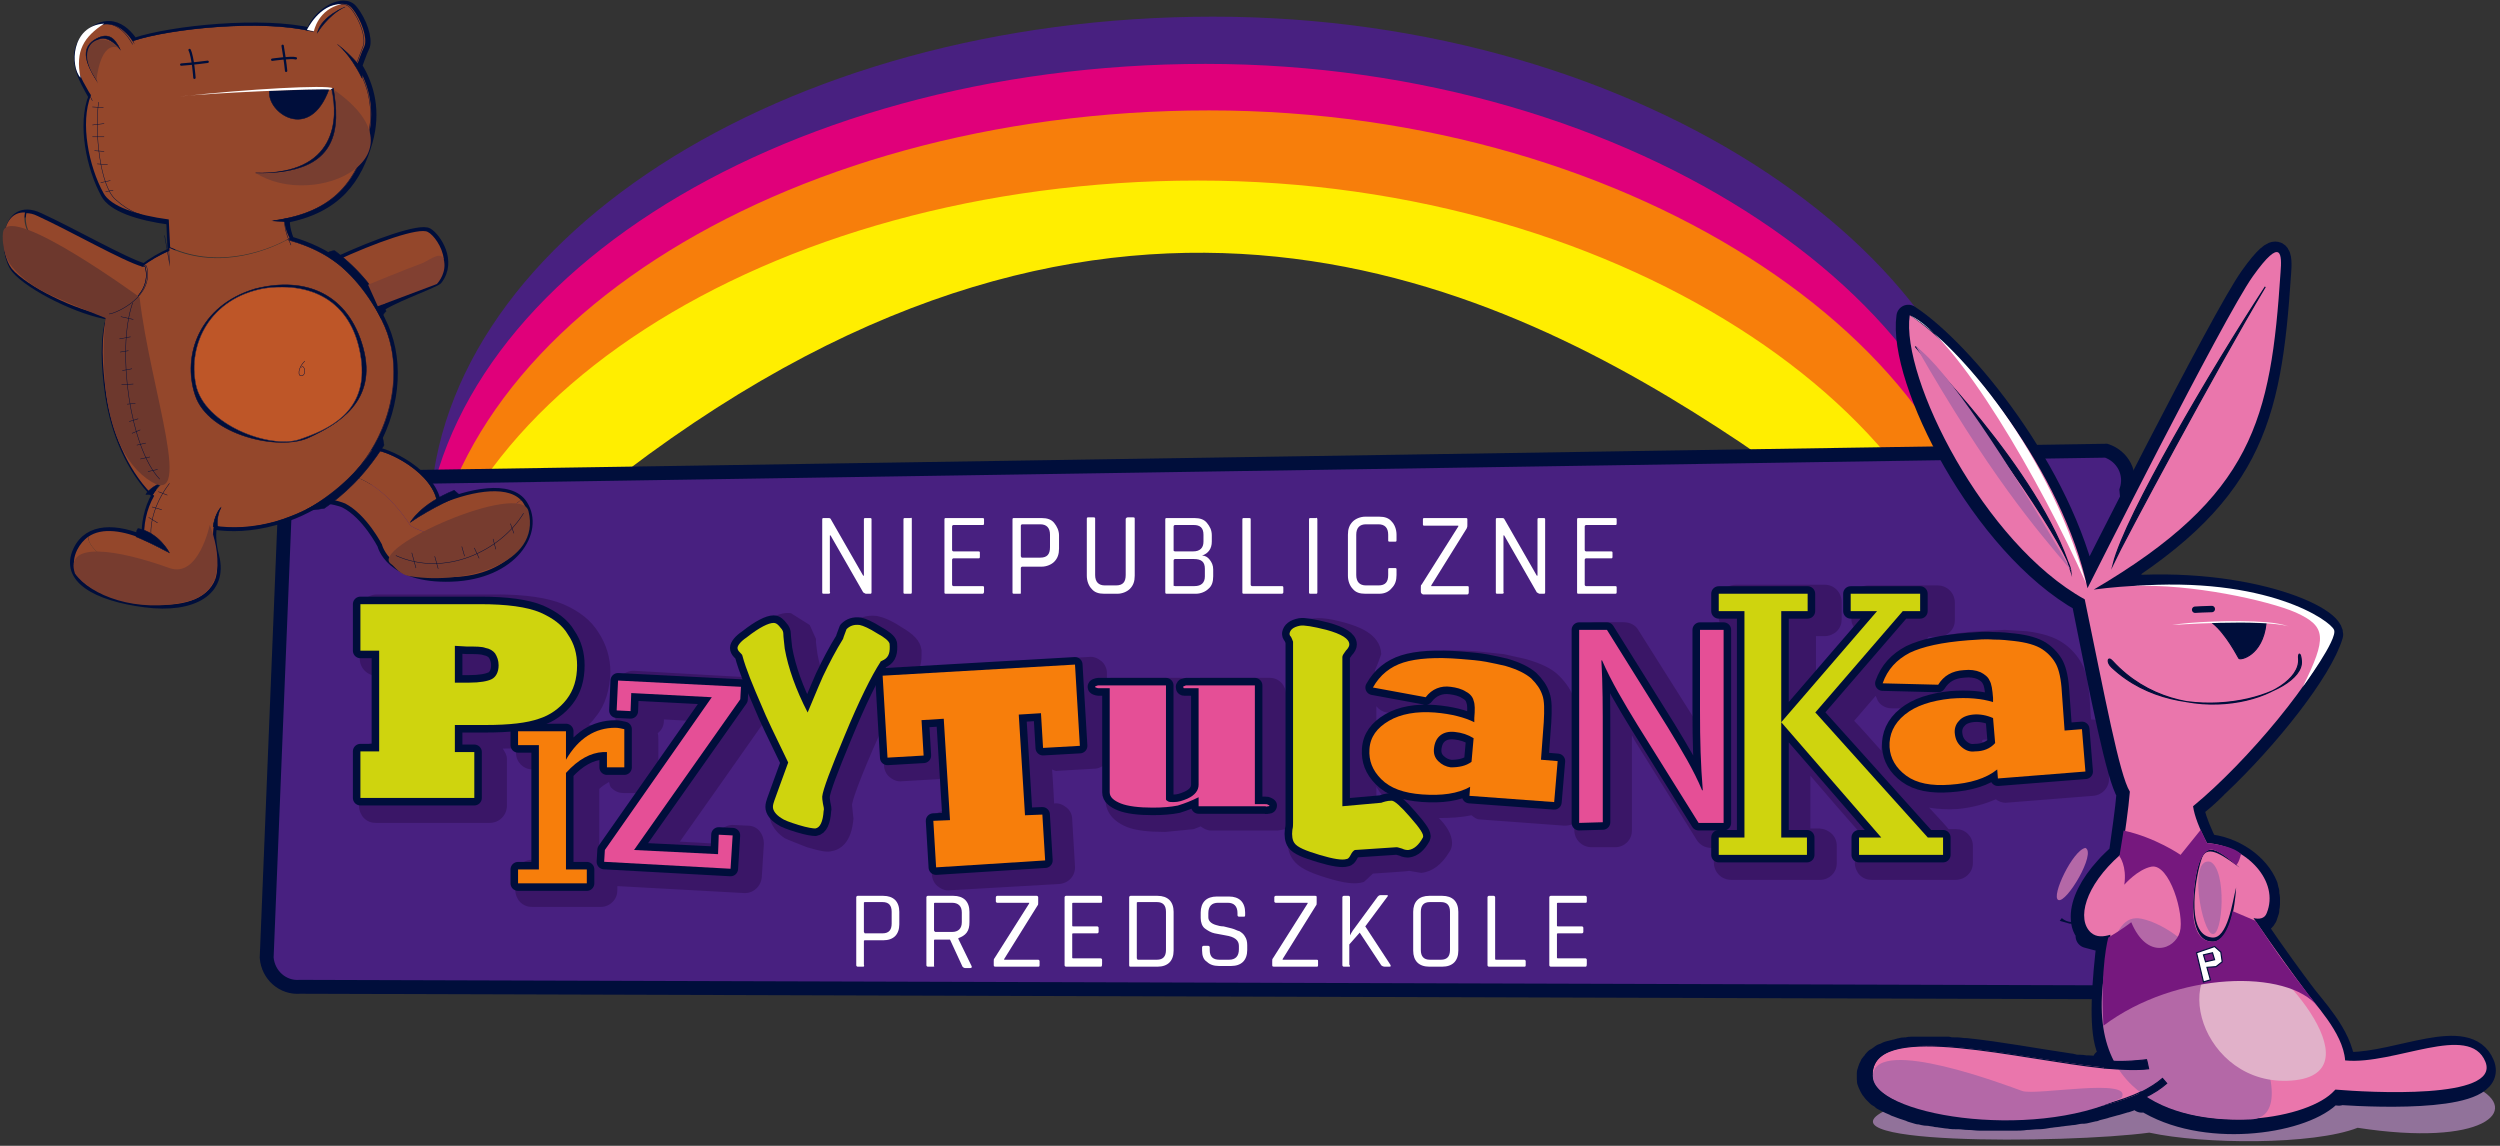 <?xml version="1.0" encoding="utf-8"?>
<svg version="1.1" id="Warstwa_1" xmlns="http://www.w3.org/2000/svg" xmlns:xlink="http://www.w3.org/1999/xlink" x="0px" y="0px"
	 viewBox="0 0 360 165" style="enable-background:new 0 0 360 165;" xml:space="preserve">
<rect x="0" y="0" width="360" height="165" fill="#333333" stroke="none"/>
<style type="text/css">
	.st0{fill-rule:evenodd;clip-rule:evenodd;fill:#482080;}
	.st1{fill-rule:evenodd;clip-rule:evenodd;fill:#E0007A;}
	.st2{fill-rule:evenodd;clip-rule:evenodd;fill:#F77E0B;}
	.st3{fill-rule:evenodd;clip-rule:evenodd;fill:#FFEE00;}
	.st4{fill-rule:evenodd;clip-rule:evenodd;fill:#3A1667;}
	.st5{fill:none;stroke:#000E3B;stroke-width:2;stroke-miterlimit:22.926;}
	.st6{fill-rule:evenodd;clip-rule:evenodd;fill:#000E3B;}
	.st7{fill:none;stroke:#000E3B;stroke-width:2.169;stroke-linecap:round;stroke-linejoin:round;}
	.st8{fill-rule:evenodd;clip-rule:evenodd;fill:#E54F96;}
	.st9{fill-rule:evenodd;clip-rule:evenodd;fill:#CFD40E;}
	.st10{fill:none;stroke:#000E3B;stroke-width:0.922;stroke-linecap:round;stroke-linejoin:round;}
	.st11{fill-rule:evenodd;clip-rule:evenodd;fill:#B468A7;}
	.st12{fill-rule:evenodd;clip-rule:evenodd;fill:#91729A;}
	.st13{fill:none;stroke:#000E3B;stroke-width:3.433;stroke-linecap:round;stroke-linejoin:round;}
	.st14{fill-rule:evenodd;clip-rule:evenodd;fill:#EA76AC;}
	.st15{fill-rule:evenodd;clip-rule:evenodd;fill:#E1B1C9;}
	.st16{fill-rule:evenodd;clip-rule:evenodd;fill:#76187E;}
	.st17{fill:none;stroke:#000E3B;stroke-width:0.169;stroke-miterlimit:22.926;}
	.st18{fill-rule:evenodd;clip-rule:evenodd;fill:#FFFFFF;}
	.st19{fill:none;stroke:#000E3B;stroke-width:1.126;stroke-linecap:round;stroke-linejoin:round;}
	.st20{fill:none;stroke:#000E3B;stroke-width:6.600000e-02;stroke-miterlimit:22.926;}
	.st21{fill-rule:evenodd;clip-rule:evenodd;fill:#94472B;}
	.st22{fill-rule:evenodd;clip-rule:evenodd;fill:#7495B3;}
	.st23{fill-rule:evenodd;clip-rule:evenodd;fill:#894E41;}
	.st24{fill-rule:evenodd;clip-rule:evenodd;fill:#93472D;}
	.st25{fill:none;stroke:#000E3B;stroke-width:6.800000e-02;stroke-miterlimit:22.926;}
	.st26{fill-rule:evenodd;clip-rule:evenodd;fill:#B68578;}
	.st27{fill-rule:evenodd;clip-rule:evenodd;fill:#BE5628;}
	.st28{fill:none;stroke:#000E3B;stroke-width:0.342;stroke-linecap:round;stroke-linejoin:round;}
	.st29{fill-rule:evenodd;clip-rule:evenodd;fill:#783E30;}
	.st30{fill-rule:evenodd;clip-rule:evenodd;fill:#733C2F;}
	.st31{fill-rule:evenodd;clip-rule:evenodd;fill:#773C2F;}
	.st32{fill-rule:evenodd;clip-rule:evenodd;fill:#6D382D;}
	.st33{fill-rule:evenodd;clip-rule:evenodd;fill:#814031;}
	.st34{fill:#FFFFFF;}
</style>
<path class="st0" d="M174.7,2.4c62.1,0,112.8,35.5,112.8,73c0,5.1,1.9,15.7-1.6,12.2c-3.3-3.3-3.2-12.4-5.6-16.2
	c-6.4-10.3-14.8-22.8-27.5-31.3C218,17,163-9.3,92.2,44.3C86.4,48.8,61.9,85,61.9,75.4C61.9,35.2,112.5,2.4,174.7,2.4z"/>
<path class="st1" d="M173.6,9.2c62.1,0,112.8,35.5,112.8,73c0,5.1,1.9,15.7-1.6,12.2c-3.3-3.3-3.2-12.4-5.6-16.2
	c-6.4-10.3-14.8-22.8-27.5-31.3c-34.8-23.2-89.8-49.5-160.5,4.2c-5.8,4.4-30.3,40.7-30.3,31.1C60.8,42,111.5,9.2,173.6,9.2z"/>
<path class="st2" d="M174.1,15.9c62.1,0,112.8,35.5,112.8,73c0,5.1,1.9,15.7-1.6,12.2c-3.3-3.3-3.2-12.4-5.6-16.2
	c-6.4-10.3-14.8-22.8-27.5-31.3c-34.8-23.2-89.8-49.5-160.5,4.2c-5.8,4.4-30.3,40.7-30.3,31.1C61.4,48.7,112,15.9,174.1,15.9z"/>
<path class="st3" d="M172.5,26c62.1,0,112.8,35.5,112.8,73c0,5.1,1.9,15.7-1.6,12.2c-3.3-3.3-3.2-12.4-5.6-16.2
	c-6.4-10.3-14.8-22.8-27.5-31.3c-34.8-23.2-89.8-49.5-160.5,4.2c-5.8,4.4-30.3,40.7-30.3,31.1C59.7,58.8,110.4,26,172.5,26z"/>
<path class="st4" d="M175.3,105.9C175.3,105.9,175.3,106,175.3,105.9c0,0.1,0,0.2,0,0.2L175.3,105.9
	C175.4,105.9,175.4,105.9,175.3,105.9z"/>
<path class="st0" d="M312.8,139.3c-0.5,2.5-2.9,4.1-5.3,3.6l-264.3-0.8c-2.5,0.2-4.6-1.7-4.8-4.2L41,73.7c-0.2-2.5,1.7-4.6,4.2-4.8
	l258.1-4c2.4,0.8,3.7,3.3,2.9,5.7L312.8,139.3z"/>
<path class="st5" d="M312.8,139.3c-0.5,2.5-2.9,4.1-5.3,3.6l-264.3-0.8c-2.5,0.2-4.6-1.7-4.8-4.2L41,73.7c-0.2-2.5,1.7-4.6,4.2-4.8
	l258.1-4c2.4,0.8,3.7,3.3,2.9,5.7L312.8,139.3z"/>
<path class="st4" d="M72.8,92.1c0,0-3.3-0.3-3.3-0.3h-1.7c-0.6,0-1.3,0.3-1.7,0.7c-0.5,0.5-0.7,1.1-0.7,1.7l0,5.3
	c0,0.6,0.3,1.3,0.7,1.7c0.5,0.5,1.1,0.7,1.7,0.7H70c1.9,0,3.3-0.3,4.3-0.8c0.9-0.5,2.3-1.6,2.3-4.2c0-1.2-0.4-2.3-1-3.2
	C74.9,92.9,74,92.3,72.8,92.1z M70.3,97.1c0-0.2,0-0.2,0-0.3c0.6,0,1.3,0.1,1.3,0.1c0,0,0,0.1,0,0.1C71.4,97,71,97,70.3,97.1z"/>
<path class="st4" d="M303.7,105.9c0-0.6-0.4-1.3-0.8-1.7c-0.5-0.4-1.1-0.6-1.8-0.6l0,0c-0.1-1.6-0.2-3.2-0.2-3.2
	c-0.2-2.1-0.5-3.7-1.1-4.8c-0.6-1.1-1.5-2.2-2.7-3c-1.3-0.9-3-1.4-5.2-1.7c0,0-3.2-0.2-3.2-0.2l-3.9,0.2c-3.1,0.2-5.6,0.7-7.6,1.4
	c0.2-0.2,0.4-0.4,0.5-0.6h1.4c0.7,0,1.3-0.3,1.7-0.7c0.5-0.5,0.7-1.1,0.7-1.7v-2.5c0-1.4-1.1-2.5-2.5-2.5l-10,0
	c-0.6,0-1.3,0.3-1.7,0.7c-0.5,0.5-0.7,1.1-0.7,1.7v2.5c0,0.9,0.6,1.5,1.3,2c-2.2,2.6-3.7,4.2-6.4,7.4c0-3.4,0-5.2,0-7h1.3
	c0.6,0,1.3-0.3,1.7-0.7c0.5-0.5,0.7-1.1,0.7-1.7v-2.5c0-1.4-1.1-2.5-2.4-2.5l-12.8,0c-1.4,0-2.5,1.1-2.5,2.5l0,2.5
	c0,0.1,0.1,0.2,0.1,0.4h-0.3c-0.6,0-1.3,0.3-1.7,0.7c-0.5,0.5-0.7,1.1-0.7,1.7c0,0,0,11.9,0,12c0,0.3,0,0.6,0,1
	c-0.1-0.1-0.1-0.1-0.1-0.2l-8.9-14.1c-0.4-0.7-1.2-1.1-2.1-1.1l-4,0c-1.4,0-2.5,1.1-2.5,2.5l0,16.5c-0.2,0-0.3-0.1-0.5-0.1
	c0.1-1.5,0.2-3,0.2-3c0-0.6,0.1-1.2,0.1-1.8c0-1.2-0.1-2.2-0.4-3c-0.4-1.2-1.1-2.3-2.2-3.4c-1.1-1.1-2.7-1.8-4.8-2.4
	c0,0-3.1-0.7-3.1-0.7c0,0-3.8-0.4-3.8-0.4c-4-0.3-7-0.1-9.2,0.6c-2.4,0.8-4.3,2.3-5.6,4.4c0-1.3,0-2.1,0-2.3
	c0.3-0.6,0.9-2.3,0.9-2.3c-0.1-3.1-3.8-4.1-5.1-4.5c-2.5-0.7-3.9-0.8-5-0.6c-2.7,0.7-3.3,2.3-3.4,3.2c0,0.2-0.1,0.2-0.1,0.1
	c0,0,0,0,0.1,0.1c0,0,0.3,0.7,0.5,1.3c0,0,0,0,0-0.2V94c0.1,0.3,0.2,0.6,0.3,0.6c-0.1-0.1-0.2-0.4-0.2-0.4c0-0.1,0-0.1-0.1-0.1
	c0,0.6,0,13.7,0,21c-0.2-0.1-0.3-0.2-0.5-0.3c0,0-0.1,0-0.2,0c0-3.5,0-14.8,0-14.8c0-0.6-0.3-1.3-0.7-1.7c-0.5-0.5-1.1-0.7-1.7-0.7
	l-9.9,0l-1.5,0.4c-0.1,0-0.1,0.1-0.2,0.1c-0.4-0.2-0.7-0.5-1.2-0.5l-9.8,0c-0.2,0-0.4,0-0.6,0.1c-0.1,0-0.1,0-0.2,0.1l0-0.9
	c0-0.6-0.3-1.3-0.8-1.7c-0.5-0.4-1.1-0.7-1.8-0.6l-24.3,1.4c0.1-0.4,0.2-0.9,0.2-1.5c0-0.3,0-0.5,0-0.8c0,0,0,0,0-0.1
	c-0.2-1.4-1.2-2.3-2.9-3.3c-1.5-1-2.6-1.4-3.5-1.6c-1.6-0.2-3,0.3-4,1.5c-0.2,0.2-0.3,0.4-0.4,0.7c0,0-0.3,0.9-0.5,1.3
	c-1,1.6-2,3.4-2.8,5.2c-0.4-1.1-0.7-2.2-0.9-3.3c0,0-0.2-1.6-0.2-1.6c0,0,0-0.1,0-0.1c0-0.1,0-0.1,0-0.2c0,0,0-0.1,0-0.2l-0.9-2
	c0,0-2.7-1.7-2.7-1.7c-1.5-0.2-3.1,0.6-5.7,2.5c-1.1,0.9-2.3,2-2.3,3.5c0,0,0.7,1.7,0.9,2.1c0.1,0.3,0.2,0.7,0.4,1.1l-15.8-0.9
	c-1.4-0.1-2.5,1-2.6,2.3l-0.2,4.4c0,0.2,0,0.3,0.1,0.5c-1,0.2-2,0.6-3,1.3c-0.2-0.3-0.5-0.6-0.9-0.8c0.4-0.3,0.7-0.7,1-1.1
	c1.4-1.7,2-3.9,2.1-6.4c0-2.1-0.6-4-1.7-5.7c-1.1-1.8-2.8-3.1-5.1-4.1c-2.2-0.9-5.3-1.4-9.6-1.4l-17.2,0c-1.4,0-2.5,1.1-2.5,2.5
	l0,6.7c0,1.4,1.1,2.5,2.4,2.5h0.3c0,2.7,0,6.9,0,9.6h-0.3c-1.4,0-2.5,1.1-2.5,2.5l0,6.7c0,0.6,0.3,1.3,0.7,1.7
	c0.5,0.5,1.1,0.7,1.7,0.7l16.4,0c1.4,0,2.5-1.1,2.5-2.5l0-6.7c0-0.6-0.3-1-0.6-1.5c0.7,0,1.3,0,1.9-0.1c0,0.4,0,0.7,0,0.7
	c0,0.7,0.3,1.3,0.7,1.7c0.5,0.5,1.1,0.7,1.7,0.7h0.5c0,3.1,0,9.9,0,13h-0.5c-1.4,0-2.5,1.1-2.5,2.4l0,2c0,0.6,0.3,1.3,0.7,1.7
	c0.5,0.5,1.1,0.7,1.7,0.7l9.9,0c0.7,0,1.3-0.3,1.7-0.7c0.5-0.5,0.7-1.1,0.7-1.7v-0.6l18.2,1c1.4,0.1,2.5-1,2.6-2.3l0.3-4.8
	c0-0.7-0.2-1.3-0.6-1.8c-0.4-0.5-1-0.8-1.7-0.8l-2-0.1c-1.4-0.1-2.5,1-2.6,2.3c0,0,0,0.3,0,0.4c-1.7-0.1-2.8-0.2-5.2-0.3
	c2.9-4.1,9.6-13.6,11.9-16.9c0.7,1.4,2.3,4.9,3.1,6.5c-0.5,1.3-1.7,4.5-1.7,4.5c0.1-0.2-0.4,1.8-0.4,1.8c0,1,0.4,2.4,2.2,3.6
	c0.1,0.1,3.2,1.3,3.2,1.3c2,0.6,2.8,0.7,3.4,0.6c1.4-0.2,3-1.2,3.3-4.7c0-0.1-0.2-1.9-0.2-1.9c0,0,0-0.1,0-0.2
	c0.1-0.5,0.5-2.1,3-7.9c0.5-1.1,0.9-2,1.3-3l0.3,5.3c0,0.6,0.3,1.3,0.8,1.7c0.5,0.4,1.1,0.7,1.8,0.6l5.2-0.3c0.3,0,0.5-0.3,0.7-0.4
	c0.1,2.5,0.2,3.6,0.3,4.9c-0.6,0.1-1.2,0.3-1.7,0.8c-0.4,0.5-0.6,1-0.6,1.6c0,0,0,0.1,0,0.1l0.4,6.7c0,0.6,0.3,1.3,0.8,1.7
	c0.5,0.4,1.1,0.7,1.8,0.6l15.7-0.9c1.4-0.1,2.4-1.2,2.3-2.6l-0.4-6.7c0-0.7-0.3-1.3-0.8-1.7c-0.5-0.4-1.1-0.7-1.8-0.6l0,0
	c-0.1-1.4-0.1-2.4-0.3-4.9c0.3,0.1,0.5,0.3,0.8,0.2l5.2-0.3c0.7,0,1.3-0.3,1.7-0.8c0,0,0,0,0,0c0,2.8,0,5.3,0,5.3
	c0,1,0.4,2.8,3.1,3.9c1.3,0.5,3.1,0.7,5.5,0.7l4.1-0.4c0.3-0.1,0.7-0.3,1-0.4c0.4,0.3,0.9,0.6,1.5,0.6l9.6,0v0c0,0,1.1-0.2,1.1-0.2
	c0.2,0,0.4-0.1,0.5-0.2v0.2l-0.1,0.7c0,0.3-0.1,0.7-0.1,1c0,1.1,0.3,2,0.8,2.7c0.8,1.1,2.2,1.8,4.8,2.6c2.6,0.8,4.2,1,5.4,0.6l0,0
	c0,0,0.8-0.7,1.3-1.2c1.1-0.1,5-0.3,5.2-0.4c0.5,0.1,1.8,0.3,1.8,0.3c1.6-0.2,2.9-1.2,4-3c0.3-0.4,0.4-0.9,0.4-1.3
	c0-1.3-0.9-2.6-1.9-3.6c1.7,0,3.3-0.1,4.7-0.4c0.4,0.3,0.7,0.6,1.2,0.6l12.2,0.9c0.5,0,0.9-0.1,1.4-0.3v0.9c0,1.4,1.1,2.5,2.5,2.5
	l3.4,0c0.7,0,1.3-0.3,1.7-0.7c0.5-0.5,0.7-1.1,0.7-1.7l0-11.9c0,0,0-0.7,0-1.8c0.2,0.3,0.3,0.6,0.5,0.9l8.8,14.1
	c0.4,0.7,1.2,1.2,2.1,1.2h0.4v2.1c0,1.4,1.1,2.5,2.5,2.5l12.8,0c0.7,0,1.3-0.3,1.7-0.7c0.5-0.5,0.7-1.1,0.7-1.7v-2.5
	c0-1.4-1.1-2.4-2.5-2.5c0,0-0.7,0-1.3,0c0-1.9,0-3.9,0-7.6c3,3.5,4.8,5.6,7.2,8.3c-0.5,0.4-0.8,1.1-0.8,1.8l0,2.5
	c0,0.6,0.3,1.3,0.7,1.7c0.5,0.5,1.1,0.7,1.7,0.7l12.1,0c1.4,0,2.5-1.1,2.5-2.4l0-2.5c0-0.7-0.3-1.3-0.7-1.7
	c-0.5-0.5-1.1-0.7-1.7-0.7h-1.1c-0.3-0.4-1.4-1.6-2.8-3.1c1.2,0.2,2.6,0.3,4.1,0.2c2.1-0.2,3.9-0.7,5.5-1.4c0.4,0.3,0.9,0.5,1.4,0.5
	l12.6-1c1.4-0.1,2.4-1.3,2.3-2.6L303.7,105.9z M72.3,103c0,0-4.4,0-4.4,0c-1.4,0-2.5,1.1-2.5,2.5l0,3.9c0,0.7,0.3,1.3,0.7,1.7
	c0.5,0.5,1.1,0.7,1.7,0.7h0.4v1.8c-2.9,0-8.5,0-11.5,0c0-0.8,0-1,0-1.8h0.3c1.4,0,2.5-1.1,2.5-2.5l0-14.5c0-1.4-1.1-2.4-2.4-2.5
	h-0.3v-1.8c3.6,0,14.7,0,14.7,0c4.5,0,6.7,0.5,7.7,1c1.3,0.6,2.3,1.3,2.9,2.2c0.6,1,0.9,2,0.9,3.1c0,1.4-0.3,2.5-1,3.4
	c-0.7,0.9-1.7,1.6-2.9,2C78.2,102.6,76.2,103,72.3,103z M112.8,92.5c0,0,0,0.3,0,0.5l-0.1,0c0,0,0-0.1,0-0.1
	C112.8,92.7,112.8,92.6,112.8,92.5C112.8,92.5,112.8,92.5,112.8,92.5z M86.3,124c0-3,0-8.9,0-10.4c0.4-0.4,0.9-0.7,1.4-1
	c0.1,0.3,0.1,0.7,0.4,0.9c0.5,0.5,1.1,0.7,1.7,0.7h2.5c0.3,0,0.5-0.1,0.8-0.2c-3,4.3-5.7,8.1-5.7,8.1c-0.3,0.4-0.4,0.8-0.4,1.3
	l0,0.6c0,0-0.1,0-0.1,0H86.3z M94.8,111.8l0-5.4c0-0.3,0-0.6-0.1-0.8c0,0,0.1,0,0.1-0.1c0.5-0.4,0.8-1,0.8-1.7c0,0,0-0.2,0-0.2
	c1.6,0.1,2.5,0.1,4.7,0.3C99,105.8,96.9,108.7,94.8,111.8z M126.9,95.3C126.9,95.4,126.9,95.4,126.9,95.3c-1.4,2.3-3.1,5.8-5.3,10.8
	c-2.8,6.7-3.3,8.5-3.4,9.5c0-0.1,0.2,1.8,0.2,1.8c0,0,0,0.2,0.1,0.3c-0.1,0-0.4-0.1-0.4-0.1s-1.5-0.5-1.8-0.7c0.4-1,2-5.2,2-5.2
	c0.1-0.3,0.2-0.6,0.2-0.8c0-0.4-0.1-0.7-0.2-1.1l-3.8-8c-1.3-2.8-2.2-5.2-2.7-7c0,0-0.1-0.1-0.1-0.2c0.6-0.4,1-0.7,1.4-0.9
	c0.1,0.6,0.1,1.1,0.1,1.1c0.6,3.1,1.8,6.5,3.5,10c0.4,0.9,1.3,1.4,2.3,1.3c1,0,1.8-0.6,2.2-1.5l2.1-5c0.9-1.9,1.8-3.6,2.8-5.2
	c0.1-0.2,0.3-0.5,0.3-0.7l0,0c0.5,0.2,1.1,0.6,1.1,0.6c0,0,0.2,0.1,0.2,0.2c-0.2,0.2-0.4,0.4-0.6,0.7c0,0,0-0.1,0-0.1
	C127,95.2,126.9,95.3,126.9,95.3z M154.9,106.4c-0.1-1.3-0.2-2.6-0.2-2.6c-0.1-1.4-1.2-2.4-2.6-2.3l-3.2,0.2c-0.6,0-1.3,0.3-1.7,0.8
	c-0.4,0.5-0.7,1.1-0.6,1.8l0.9,14.5c0.1,1.4,1.2,2.4,2.6,2.3h0c0,0.8,0.1,0.9,0.1,1.8c-2.8,0.2-8,0.5-10.8,0.6c0-0.8-0.1-1-0.1-1.8
	c0.6,0,1.2-0.3,1.7-0.8c0.4-0.5,0.6-1,0.6-1.6c0,0,0-0.1,0-0.1l-0.9-14.5c-0.1-1.3-1.2-2.4-2.6-2.3l-3.2,0.2c-0.7,0-1.3,0.3-1.7,0.8
	c-0.4,0.5-0.6,1-0.6,1.6c0,0,0,0.1,0,0.1c0,0,0.1,1.3,0.2,2.6c-0.2,0-0.2,0-0.3,0c-0.1-2.3-0.3-4.6-0.4-6.9
	c3.7-0.2,19.1-1.1,22.8-1.4c0.1,2.3,0.3,4.6,0.4,6.9C155.1,106.4,155.1,106.4,154.9,106.4z M167.8,115.2c-1.7,0-2.7-0.2-3.2-0.4
	c0-1.1,0-9.5,0-12.4c1.6,0,2,0,3.2,0C167.8,105.6,167.8,113.5,167.8,115.2z M180.5,115c-1.6,0-2.1,0-3.3,0c0.1-0.3,0.1-0.6,0.1-0.8
	c0,0,0-8.8,0-11.8c1.6,0,2,0,3.2,0C180.5,105.5,180.5,112.4,180.5,115z M212,109.1c0,0.1,0,0.1,0,0.1c-0.2,0-0.3,0-0.5,0
	c-0.1-0.1-0.1-0.2-0.1-0.3c0,0,0.3,0,0.3,0C211.8,109,211.9,109.1,212,109.1z M207.7,98.6c-0.2,0.1-0.4,0.3-0.6,0.4
	c-0.3,0-0.7-0.1-1.1-0.2C206.4,98.7,207,98.6,207.7,98.6z M202,109.3c0,0.5,0,1.4,1,2.4c0.8,0.8,2.3,1.3,4.3,1.5c0.4,0,0.8,0,1.2,0
	c-0.3-0.2-0.6-0.4-0.8-0.7c-0.9-1-1.4-2.3-1.3-3.8c0.1-1,0.4-1.8,0.9-2.5c-1.5,0-2.8,0.3-3.8,0.9C202.3,107.8,202.1,108.6,202,109.3
	z M203.2,119.1c0,0-0.2,0-0.3,0.1C202.9,119.2,202.9,119.2,203.2,119.1z M198.2,113.3c0,0.6,0,1.2,0,1.6c0.4,0,0.7-0.1,1.1-0.1
	C198.8,114.3,198.5,113.8,198.2,113.3z M199.7,102.6c-0.6-0.1-1.1-0.4-1.5-0.9c0,1.2,0,2.6,0,3.9c0.6-1,1.5-2,2.9-2.8
	C200.6,102.8,199.7,102.6,199.7,102.6z M197.7,126.1c0,0,0.4,0,0.4,0C198,126.1,197.9,126.1,197.7,126.1z M203.1,120.8
	C203.1,120.8,203.1,120.8,203.1,120.8C203.1,120.8,203.1,120.8,203.1,120.8c-1,0.1-5.8,0.4-5.8,0.4c-0.6,0-0.3-0.2-0.7,0.2
	c0,0-0.7,0.7-1.3,1.2c-0.3,0-0.8-0.1-2.2-0.5c-1.2-0.4-1.8-0.6-2.2-0.8l0-0.2l0.1-1.3c0,0,0-25,0-25.7c0.4,0.1,0.8,0.2,1.6,0.4
	c0.5,0.1,0.8,0.3,1.1,0.4c-0.3,0.6-0.5,1.2-0.5,1.2l0,21.5c0,0.7,0.3,1.3,0.8,1.8c0.5,0.5,1.2,0.7,1.9,0.6l5.6-0.5
	c0.1,0,0.6-0.2,0.8-0.2c0.5,0.5,1.4,1.4,1.4,1.4s0.1,0.1,0.2,0.3C203.5,120.9,203.1,120.8,203.1,120.8z M223.9,114.1
	c-2.4-0.2-5.4-0.4-7.6-0.6c-0.1-0.2-0.2-0.4-0.4-0.6c0.5-0.4,0.9-1,0.9-1.7l0.3-3.4c0-0.4-0.1-0.8-0.2-1.2c0.2-0.3,0.4-0.7,0.4-1.2
	l0-0.6l-0.1-3.3c-0.3-1-1-1.9-1.9-2.6c0.3,0,0.8,0.1,0.8,0.1c0,0,2.5,0.5,2.5,0.5c1.7,0.5,2.4,1,2.7,1.2c0.5,0.4,0.8,0.9,0.9,1.3
	c0.1,0.2,0.2,0.6,0.2,1.5c0,0.4,0,0.8-0.1,1.4l-0.4,5.4c0,0.1,0,0.1,0,0.2c0,1.3,1,2.3,2.2,2.4C223.9,113.5,223.9,113.6,223.9,114.1
	z M256.4,121.9c-0.2,0-0.2,0-0.4,0c0,0,0,0,0-0.1l0-32.6c0,0,0,0,0-0.1c0.2,0,0.2,0,0.4,0c0,0,0,0,0,0.1L256.4,121.9
	C256.4,121.8,256.4,121.8,256.4,121.9z M286.2,106.8c-0.2,0.1-0.3,0.1-0.6,0.1c-0.2-0.1-0.2-0.1-0.2-0.1c0-0.2,0.1-0.3,0.4-0.3
	c0.1,0,0.3,0,0.4,0C286.2,106.7,286.2,106.7,286.2,106.8z M280.4,96.4c-0.3,0.2-0.5,0.5-0.8,0.8c-0.3,0-0.9,0-1.6,0
	C278.7,96.9,279.4,96.6,280.4,96.4z M275.7,121.9C275.7,121.9,275.7,121.8,275.7,121.9c0-0.6-0.2-1.2-0.6-1.7c0,0-2-2.3-2.9-3.3
	c2.1,2.3,3.8,4.2,4.5,5H275.7z M267,103.8c0.7-0.8,1.8-2.1,3.1-3.6c0.1,0.2,0.2,0.5,0.3,0.7c0.4,0.7,1.2,1.1,2,1.1c0,0,1.1,0,1.7,0
	c0,0,0,0,0,0c-2.6,2-3.2,4.4-3.2,6.1C269.2,106.2,267.7,104.5,267,103.8z M282,111.6c-2.1,0.2-3.7-0.1-4.7-0.9
	c-1.2-0.9-1.4-1.7-1.4-2.3c-0.1-0.7,0.1-1.6,1.3-2.6c1-0.8,2.3-1.3,3.9-1.6c-0.5,0.8-0.7,1.8-0.6,2.8c0.1,1.5,0.8,2.7,1.9,3.6
	c0.4,0.3,0.8,0.5,1.2,0.7C283,111.5,282.5,111.6,282,111.6z M291.1,110.5c-0.2-0.3-0.4-0.5-0.6-0.6l0,0c0.5-0.5,0.7-1.2,0.7-1.9
	l-0.3-3.6c0-0.4-0.2-0.8-0.4-1.2c0.2-0.3,0.2-0.7,0.2-1.1c0-0.1,0-0.1,0-0.2l0-0.6l-0.7-3.3c-0.3-0.7-1-1.7-2.5-2.4c0.6,0,1,0,1,0
	l2.6,0.2c1.9,0.2,2.7,0.6,3,0.8c0.6,0.4,1,0.8,1.2,1.2c0.1,0.2,0.4,1,0.6,3l0.4,5.6c0,0.6,0.4,1.3,0.8,1.7c0.5,0.4,1.1,0.6,1.8,0.6
	l0,0c0,0.6,0,0.6,0.1,1.2C296.6,110.1,293.3,110.4,291.1,110.5z"/>
<path class="st4" d="M209.4,123C209.4,123,209.4,123,209.4,123C209.4,123,209.4,123,209.4,123C209.4,123,209.4,123,209.4,123z"/>
<path class="st4" d="M203.1,120.8c0.1,0,0.2,0,0.2,0C203.3,120.8,203.2,120.8,203.1,120.8z"/>
<path class="st6" d="M227.4,118.5l0-27.8h4l8.8,14.1c2,3.3,3.7,6.1,4.9,9l0.1,0c-0.3-3.7-0.4-7.1-0.4-11.4l0-11.7l3.4,0l0,27.8h-3.6
	l-8.8-14.1c-1.9-3.1-3.8-6.3-5.1-9.3l-0.1,0c0.2,3.5,0.2,6.8,0.2,11.4l0,11.9L227.4,118.5z"/>
<path class="st7" d="M227.4,118.5l0-27.8h4l8.8,14.1c2,3.3,3.7,6.1,4.9,9l0.1,0c-0.3-3.7-0.4-7.1-0.4-11.4l0-11.7l3.4,0l0,27.8h-3.6
	l-8.8-14.1c-1.9-3.1-3.8-6.3-5.1-9.3l-0.1,0c0.2,3.5,0.2,6.8,0.2,11.4l0,11.9L227.4,118.5z"/>
<path class="st6" d="M68.3,114.9l-16.4,0l0-6.7h2.7l0-14.5l-2.7,0l0-6.7l17.2,0c3.9,0,6.8,0.4,8.7,1.2c1.8,0.8,3.2,1.8,4,3.2
	c0.9,1.3,1.3,2.8,1.3,4.4c0,2-0.5,3.6-1.5,4.9c-1,1.3-2.4,2.3-4,2.8c-1.7,0.6-4.2,0.9-7.7,0.9l-4.4,0l0,3.9h2.8L68.3,114.9z
	 M65.5,93l0,5.3h2.1c1.5,0,2.6-0.2,3.2-0.5c0.6-0.3,1-1,1-2c0-0.7-0.2-1.2-0.5-1.7c-0.3-0.4-0.8-0.7-1.4-0.8
	c-0.5-0.2-1.4-0.2-2.7-0.2L65.5,93z"/>
<path class="st7" d="M68.3,114.9l-16.4,0l0-6.7h2.7l0-14.5l-2.7,0l0-6.7l17.2,0c3.9,0,6.8,0.4,8.7,1.2c1.8,0.8,3.2,1.8,4,3.2
	c0.9,1.3,1.3,2.8,1.3,4.4c0,2-0.5,3.6-1.5,4.9c-1,1.3-2.4,2.3-4,2.8c-1.7,0.6-4.2,0.9-7.7,0.9l-4.4,0l0,3.9h2.8L68.3,114.9z
	 M65.5,93l0,5.3h2.1c1.5,0,2.6-0.2,3.2-0.5c0.6-0.3,1-1,1-2c0-0.7-0.2-1.2-0.5-1.7c-0.3-0.4-0.8-0.7-1.4-0.8
	c-0.5-0.2-1.4-0.2-2.7-0.2L65.5,93z"/>
<polygon class="st6" points="150.5,123.9 134.8,124.9 134.4,118.2 136.8,118.1 135.9,103.5 132.7,103.7 133,108.8 127.8,109.1 
	127.1,97.3 154.8,95.7 155.5,107.4 150.2,107.7 149.9,102.7 146.7,102.9 147.6,117.4 150.1,117.3 "/>
<polygon class="st7" points="150.5,123.9 134.8,124.9 134.4,118.2 136.8,118.1 135.9,103.5 132.7,103.7 133,108.8 127.8,109.1 
	127.1,97.3 154.8,95.7 155.5,107.4 150.2,107.7 149.9,102.7 146.7,102.9 147.6,117.4 150.1,117.3 "/>
<path class="st6" d="M205.3,100.4l-7.6-1.4c1-1.8,2.5-3,4.4-3.6c1.9-0.6,4.7-0.8,8.3-0.5c1.3,0.1,2.5,0.2,3.6,0.4
	c1,0.2,2,0.4,2.8,0.6c1.7,0.5,2.9,1.1,3.7,1.8c0.8,0.8,1.3,1.5,1.6,2.4c0.3,0.8,0.3,2.1,0.2,3.9l-0.4,5.4l2.4,0.2l-0.5,5.9
	l-12.2-0.9l0.1-1.3c-1.8,1-4.1,1.3-6.9,1.1c-2.7-0.2-4.6-0.9-5.9-2.2c-1.3-1.3-1.8-2.7-1.7-4.3c0.1-1.8,1.1-3.1,2.8-4.1
	c1.7-1,4-1.4,6.6-1.2c2.4,0.2,4.3,0.7,5.7,1.4l0-0.6c0.1-1.2,0.1-2-0.1-2.5c-0.1-0.5-0.5-1-1.1-1.3c-0.6-0.4-1.4-0.6-2.2-0.7
	C207.5,98.7,206.2,99.2,205.3,100.4z M211.9,109.7l0.3-3.4c-0.8-0.5-1.7-0.8-2.7-0.9c-0.9-0.1-1.6,0.1-2.1,0.5
	c-0.5,0.4-0.8,1-0.9,1.8c-0.1,0.8,0.1,1.4,0.6,1.9c0.5,0.5,1.1,0.8,1.8,0.9C210.1,110.5,211.1,110.3,211.9,109.7z"/>
<path class="st7" d="M205.3,100.4l-7.6-1.4c1-1.8,2.5-3,4.4-3.6c1.9-0.6,4.7-0.8,8.3-0.5c1.3,0.1,2.5,0.2,3.6,0.4
	c1,0.2,2,0.4,2.8,0.6c1.7,0.5,2.9,1.1,3.7,1.8c0.8,0.8,1.3,1.5,1.6,2.4c0.3,0.8,0.3,2.1,0.2,3.9l-0.4,5.4l2.4,0.2l-0.5,5.9
	l-12.2-0.9l0.1-1.3c-1.8,1-4.1,1.3-6.9,1.1c-2.7-0.2-4.6-0.9-5.9-2.2c-1.3-1.3-1.8-2.7-1.7-4.3c0.1-1.8,1.1-3.1,2.8-4.1
	c1.7-1,4-1.4,6.6-1.2c2.4,0.2,4.3,0.7,5.7,1.4l0-0.6c0.1-1.2,0.1-2-0.1-2.5c-0.1-0.5-0.5-1-1.1-1.3c-0.6-0.4-1.4-0.6-2.2-0.7
	C207.5,98.7,206.2,99.2,205.3,100.4z M211.9,109.7l0.3-3.4c-0.8-0.5-1.7-0.8-2.7-0.9c-0.9-0.1-1.6,0.1-2.1,0.5
	c-0.5,0.4-0.8,1-0.9,1.8c-0.1,0.8,0.1,1.4,0.6,1.9c0.5,0.5,1.1,0.8,1.8,0.9C210.1,110.5,211.1,110.3,211.9,109.7z"/>
<polygon class="st6" points="87,124.1 87.1,122.4 102.5,100.4 90.9,99.8 90.8,102.4 88.8,102.3 89,98 106.7,98.9 106.6,100.7 
	91.3,122.4 103.4,123 103.5,120.2 105.5,120.3 105.2,125.1 "/>
<polygon class="st7" points="87,124.1 87.1,122.4 102.5,100.4 90.9,99.8 90.8,102.4 88.8,102.3 89,98 106.7,98.9 106.6,100.7 
	91.3,122.4 103.4,123 103.5,120.2 105.5,120.3 105.2,125.1 "/>
<polygon class="st6" points="256.5,104 256.5,120.6 260.2,120.6 260.2,123.1 247.5,123.1 247.5,120.6 251.2,120.6 251.2,88 
	247.5,88 247.5,85.5 260.3,85.5 260.3,88 256.5,88 256.5,104 270.3,88 266.5,88 266.5,85.5 276.5,85.5 276.5,88 274,88 261.4,102.6 
	261.6,102.8 277.6,120.6 279.8,120.6 279.8,123.1 267.7,123.1 267.7,120.6 270.9,120.6 "/>
<polygon class="st7" points="256.5,104 256.5,120.6 260.2,120.6 260.2,123.1 247.5,123.1 247.5,120.6 251.2,120.6 251.2,88 
	247.5,88 247.5,85.5 260.3,85.5 260.3,88 256.5,88 256.5,104 270.3,88 266.5,88 266.5,85.5 276.5,85.5 276.5,88 274,88 261.4,102.6 
	261.6,102.8 277.6,120.6 279.8,120.6 279.8,123.1 267.7,123.1 267.7,120.6 270.9,120.6 "/>
<path class="st6" d="M81.5,111.3l0,13.9l3,0v2l-9.9,0l0-2h3l0-17.9l-3,0l0-2l6.9,0l0,4.1c1.8-3.1,4.2-4.6,7.1-4.6
	c0.4,0,0.9,0.1,1.3,0.2l0,5.5l-2.5,0l0-2.2h-0.6C85.1,108.4,83.3,109.3,81.5,111.3z"/>
<path class="st7" d="M81.5,111.3l0,13.9l3,0v2l-9.9,0l0-2h3l0-17.9l-3,0l0-2l6.9,0l0,4.1c1.8-3.1,4.2-4.6,7.1-4.6
	c0.4,0,0.9,0.1,1.3,0.2l0,5.5l-2.5,0l0-2.2h-0.6C85.1,108.4,83.3,109.3,81.5,111.3z"/>
<path class="st6" d="M128.1,92.7c0.1,1.2-0.1,1.9-0.8,2.3c-0.4,0.2-0.6,0.3-0.5,0.3c-1.3,2-3.1,5.6-5.2,10.7c-2,4.8-3.1,7.7-3.2,8.7
	c0,0.2,0,0.5,0.1,1c0.1,0.5,0.2,0.8,0.1,1.1c-0.1,1.5-0.5,2.4-1.2,2.5c-0.3,0-1.1-0.1-2.4-0.5c-1.3-0.4-2.1-0.7-2.5-1
	c-0.8-0.5-1.2-1.1-1.2-1.6c0-0.3,0.1-0.6,0.2-0.9c0.3-0.9,1-2.7,2-5.5c-1.9-3.9-3.2-6.6-3.8-8.1c-1.3-3-2.3-5.4-2.8-7.3
	c0-0.1-0.2-0.3-0.4-0.5c-0.2-0.2-0.3-0.4-0.3-0.6c0-0.3,0.4-0.9,1.3-1.5c1.9-1.5,3.2-2.1,3.9-2.1c0.4,0,0.7,0.3,1,0.7
	c0.3,0.3,0.4,0.6,0.4,0.9c0,0.4,0.1,1.1,0.2,2.1c0.5,2.8,1.6,5.9,3.3,9.2c1.3-3.1,2-4.8,2.2-5.2c0.9-1.9,1.9-3.8,2.9-5.4
	c0.1-0.4,0.3-0.8,0.5-1.4c0.5-0.5,1.1-0.7,1.9-0.6c0.5,0.1,1.4,0.5,2.5,1.2C127.4,91.8,128,92.3,128.1,92.7z"/>
<path class="st7" d="M128.1,92.7c0.1,1.2-0.1,1.9-0.8,2.3c-0.4,0.2-0.6,0.3-0.5,0.3c-1.3,2-3.1,5.6-5.2,10.7c-2,4.8-3.1,7.7-3.2,8.7
	c0,0.2,0,0.5,0.1,1c0.1,0.5,0.2,0.8,0.1,1.1c-0.1,1.5-0.5,2.4-1.2,2.5c-0.3,0-1.1-0.1-2.4-0.5c-1.3-0.4-2.1-0.7-2.5-1
	c-0.8-0.5-1.2-1.1-1.2-1.6c0-0.3,0.1-0.6,0.2-0.9c0.3-0.9,1-2.7,2-5.5c-1.9-3.9-3.2-6.6-3.8-8.1c-1.3-3-2.3-5.4-2.8-7.3
	c0-0.1-0.2-0.3-0.4-0.5c-0.2-0.2-0.3-0.4-0.3-0.6c0-0.3,0.4-0.9,1.3-1.5c1.9-1.5,3.2-2.1,3.9-2.1c0.4,0,0.7,0.3,1,0.7
	c0.3,0.3,0.4,0.6,0.4,0.9c0,0.4,0.1,1.1,0.2,2.1c0.5,2.8,1.6,5.9,3.3,9.2c1.3-3.1,2-4.8,2.2-5.2c0.9-1.9,1.9-3.8,2.9-5.4
	c0.1-0.4,0.3-0.8,0.5-1.4c0.5-0.5,1.1-0.7,1.9-0.6c0.5,0.1,1.4,0.5,2.5,1.2C127.4,91.8,128,92.3,128.1,92.7z"/>
<path class="st6" d="M204.9,120.6c-0.6,1.1-1.3,1.7-2.1,1.8c-0.2,0-0.5,0-0.9-0.2c-0.4-0.1-0.6-0.2-0.8-0.2l-6,0.4
	c-0.2,0.1-0.4,0.3-0.6,0.7c-0.2,0.4-0.4,0.6-0.6,0.6c-0.6,0.2-1.9,0-3.9-0.6c-2-0.6-3.2-1.1-3.6-1.7c-0.3-0.4-0.4-1.1-0.3-1.9
	c0.1-0.4,0.1-0.7,0.1-1l0-26.1c-0.1-0.3-0.2-0.5-0.3-0.7c-0.2-0.2-0.2-0.3-0.2-0.5c0.1-0.5,0.5-0.9,1.5-1.1c0.6-0.1,1.8,0.1,3.8,0.6
	c2.2,0.6,3.3,1.3,3.3,2.1c0,0.2-0.1,0.5-0.5,0.9c-0.3,0.4-0.5,0.7-0.5,0.9l0,21.5l5.6-0.5c0.3-0.1,0.8-0.3,1.5-0.3
	c0.4,0,1.3,0.8,2.6,2.3C204.5,119.3,205.1,120.2,204.9,120.6z"/>
<path class="st7" d="M204.9,120.6c-0.6,1.1-1.3,1.7-2.1,1.8c-0.2,0-0.5,0-0.9-0.2c-0.4-0.1-0.6-0.2-0.8-0.2l-6,0.4
	c-0.2,0.1-0.4,0.3-0.6,0.7c-0.2,0.4-0.4,0.6-0.6,0.6c-0.6,0.2-1.9,0-3.9-0.6c-2-0.6-3.2-1.1-3.6-1.7c-0.3-0.4-0.4-1.1-0.3-1.9
	c0.1-0.4,0.1-0.7,0.1-1l0-26.1c-0.1-0.3-0.2-0.5-0.3-0.7c-0.2-0.2-0.2-0.3-0.2-0.5c0.1-0.5,0.5-0.9,1.5-1.1c0.6-0.1,1.8,0.1,3.8,0.6
	c2.2,0.6,3.3,1.3,3.3,2.1c0,0.2-0.1,0.5-0.5,0.9c-0.3,0.4-0.5,0.7-0.5,0.9l0,21.5l5.6-0.5c0.3-0.1,0.8-0.3,1.5-0.3
	c0.4,0,1.3,0.8,2.6,2.3C204.5,119.3,205.1,120.2,204.9,120.6z"/>
<path class="st6" d="M159.8,99.1h-1.7c-0.3-0.1-0.4-0.1-0.4-0.2c0-0.1,0.1-0.1,0.4-0.2l9.8,0l0,16.4c0,0.1,0.1,0.2,0.3,0.3
	c0.2,0.1,0.4,0.1,0.8,0.1c0.7,0,1.3-0.2,2-0.5c1.1-0.5,1.6-1.2,1.6-2l0-13.9l-1.8,0c-0.2,0-0.3,0-0.3,0c-0.1,0-0.1-0.1-0.1-0.2
	c0-0.1,0-0.1,0.1-0.1c0.1,0,0.2-0.1,0.3-0.1l9.9,0l0,17.1l1.5,0c0.2,0,0.3,0,0.4,0.1c0.1,0,0.2,0.1,0.2,0.1c0,0.1-0.1,0.1-0.2,0.1
	c-0.1,0-0.2,0.1-0.4,0l-9.6,0v-1.3c-1,0.5-2,0.9-3,1.2c-1,0.2-2.2,0.3-3.6,0.3c-2,0-3.6-0.2-4.6-0.6c-1-0.4-1.6-0.9-1.6-1.6
	L159.8,99.1z"/>
<path class="st7" d="M159.8,99.1h-1.7c-0.3-0.1-0.4-0.1-0.4-0.2c0-0.1,0.1-0.1,0.4-0.2l9.8,0l0,16.4c0,0.1,0.1,0.2,0.3,0.3
	c0.2,0.1,0.4,0.1,0.8,0.1c0.7,0,1.3-0.2,2-0.5c1.1-0.5,1.6-1.2,1.6-2l0-13.9l-1.8,0c-0.2,0-0.3,0-0.3,0c-0.1,0-0.1-0.1-0.1-0.2
	c0-0.1,0-0.1,0.1-0.1c0.1,0,0.2-0.1,0.3-0.1l9.9,0l0,17.1l1.5,0c0.2,0,0.3,0,0.4,0.1c0.1,0,0.2,0.1,0.2,0.1c0,0.1-0.1,0.1-0.2,0.1
	c-0.1,0-0.2,0.1-0.4,0l-9.6,0v-1.3c-1,0.5-2,0.9-3,1.2c-1,0.2-2.2,0.3-3.6,0.3c-2,0-3.6-0.2-4.6-0.6c-1-0.4-1.6-0.9-1.6-1.6
	L159.8,99.1z"/>
<path class="st8" d="M227.4,118.5l0-27.8h4l8.8,14.1c2,3.3,3.7,6.1,4.9,9l0.1,0c-0.3-3.7-0.4-7.1-0.4-11.4l0-11.7l3.4,0l0,27.8h-3.6
	l-8.8-14.1c-1.9-3.1-3.8-6.3-5.1-9.3l-0.1,0c0.2,3.5,0.2,6.8,0.2,11.4l0,11.9L227.4,118.5z"/>
<path class="st9" d="M68.3,114.9l-16.4,0l0-6.7h2.7l0-14.5l-2.7,0l0-6.7l17.2,0c3.9,0,6.8,0.4,8.7,1.2c1.8,0.8,3.2,1.8,4,3.2
	c0.9,1.3,1.3,2.8,1.3,4.4c0,2-0.5,3.6-1.5,4.9c-1,1.3-2.4,2.3-4,2.8c-1.7,0.6-4.2,0.9-7.7,0.9l-4.4,0l0,3.9h2.8L68.3,114.9z
	 M65.5,93l0,5.3h2.1c1.5,0,2.6-0.2,3.2-0.5c0.6-0.3,1-1,1-2c0-0.7-0.2-1.2-0.5-1.7c-0.3-0.4-0.8-0.7-1.4-0.8
	c-0.5-0.2-1.4-0.2-2.7-0.2L65.5,93z"/>
<polygon class="st2" points="150.5,123.9 134.8,124.9 134.4,118.2 136.8,118.1 135.9,103.5 132.7,103.7 133,108.8 127.8,109.1 
	127.1,97.3 154.8,95.7 155.5,107.4 150.2,107.7 149.9,102.7 146.7,102.9 147.6,117.4 150.1,117.3 "/>
<path class="st2" d="M205.3,100.4l-7.6-1.4c1-1.8,2.5-3,4.4-3.6c1.9-0.6,4.7-0.8,8.3-0.5c1.3,0.1,2.5,0.2,3.6,0.4
	c1,0.2,2,0.4,2.8,0.6c1.7,0.5,2.9,1.1,3.7,1.8c0.8,0.8,1.3,1.5,1.6,2.4c0.3,0.8,0.3,2.1,0.2,3.9l-0.4,5.4l2.4,0.2l-0.5,5.9
	l-12.2-0.9l0.1-1.3c-1.8,1-4.1,1.3-6.9,1.1c-2.7-0.2-4.6-0.9-5.9-2.2c-1.3-1.3-1.8-2.7-1.7-4.3c0.1-1.8,1.1-3.1,2.8-4.1
	c1.7-1,4-1.4,6.6-1.2c2.4,0.2,4.3,0.7,5.7,1.4l0-0.6c0.1-1.2,0.1-2-0.1-2.5c-0.1-0.5-0.5-1-1.1-1.3c-0.6-0.4-1.4-0.6-2.2-0.7
	C207.5,98.7,206.2,99.2,205.3,100.4z M211.9,109.7l0.3-3.4c-0.8-0.5-1.7-0.8-2.7-0.9c-0.9-0.1-1.6,0.1-2.1,0.5
	c-0.5,0.4-0.8,1-0.9,1.8c-0.1,0.8,0.1,1.4,0.6,1.9c0.5,0.5,1.1,0.8,1.8,0.9C210.1,110.5,211.1,110.3,211.9,109.7z"/>
<polygon class="st8" points="87,124.1 87.1,122.4 102.5,100.4 90.9,99.8 90.8,102.4 88.8,102.3 89,98 106.7,98.9 106.6,100.7 
	91.3,122.4 103.4,123 103.5,120.2 105.5,120.3 105.2,125.1 "/>
<polygon class="st9" points="256.5,104 256.5,120.6 260.2,120.6 260.2,123.1 247.5,123.1 247.5,120.6 251.2,120.6 251.2,88 
	247.5,88 247.5,85.5 260.3,85.5 260.3,88 256.5,88 256.5,104 270.3,88 266.5,88 266.5,85.5 276.5,85.5 276.5,88 274,88 261.4,102.6 
	261.6,102.8 277.6,120.6 279.8,120.6 279.8,123.1 267.7,123.1 267.7,120.6 270.9,120.6 "/>
<path class="st2" d="M81.5,111.3l0,13.9l3,0v2l-9.9,0l0-2h3l0-17.9l-3,0l0-2l6.9,0l0,4.1c1.8-3.1,4.2-4.6,7.1-4.6
	c0.4,0,0.9,0.1,1.3,0.2l0,5.5l-2.5,0l0-2.2h-0.6C85.1,108.4,83.3,109.3,81.5,111.3z"/>
<path class="st9" d="M128.1,92.7c0.1,1.2-0.1,1.9-0.8,2.3c-0.4,0.2-0.6,0.3-0.5,0.3c-1.3,2-3.1,5.6-5.2,10.7c-2,4.8-3.1,7.7-3.2,8.7
	c0,0.2,0,0.5,0.1,1c0.1,0.5,0.2,0.8,0.1,1.1c-0.1,1.5-0.5,2.4-1.2,2.5c-0.3,0-1.1-0.1-2.4-0.5c-1.3-0.4-2.1-0.7-2.5-1
	c-0.8-0.5-1.2-1.1-1.2-1.6c0-0.3,0.1-0.6,0.2-0.9c0.3-0.9,1-2.7,2-5.5c-1.9-3.9-3.2-6.6-3.8-8.1c-1.3-3-2.3-5.4-2.8-7.3
	c0-0.1-0.2-0.3-0.4-0.5c-0.2-0.2-0.3-0.4-0.3-0.6c0-0.3,0.4-0.9,1.3-1.5c1.9-1.5,3.2-2.1,3.9-2.1c0.4,0,0.7,0.3,1,0.7
	c0.3,0.3,0.4,0.6,0.4,0.9c0,0.4,0.1,1.1,0.2,2.1c0.5,2.8,1.6,5.9,3.3,9.2c1.3-3.1,2-4.8,2.2-5.2c0.9-1.9,1.9-3.8,2.9-5.4
	c0.1-0.4,0.3-0.8,0.5-1.4c0.5-0.5,1.1-0.7,1.9-0.6c0.5,0.1,1.4,0.5,2.5,1.2C127.4,91.8,128,92.3,128.1,92.7z"/>
<path class="st9" d="M204.9,120.6c-0.6,1.1-1.3,1.7-2.1,1.8c-0.2,0-0.5,0-0.9-0.2c-0.4-0.1-0.6-0.2-0.8-0.2l-6,0.4
	c-0.2,0.1-0.4,0.3-0.6,0.7c-0.2,0.4-0.4,0.6-0.6,0.6c-0.6,0.2-1.9,0-3.9-0.6c-2-0.6-3.2-1.1-3.6-1.7c-0.3-0.4-0.4-1.1-0.3-1.9
	c0.1-0.4,0.1-0.7,0.1-1l0-26.1c-0.1-0.3-0.2-0.5-0.3-0.7c-0.2-0.2-0.2-0.3-0.2-0.5c0.1-0.5,0.5-0.9,1.5-1.1c0.6-0.1,1.8,0.1,3.8,0.6
	c2.2,0.6,3.3,1.3,3.3,2.1c0,0.2-0.1,0.5-0.5,0.9c-0.3,0.4-0.5,0.7-0.5,0.9l0,21.5l5.6-0.5c0.3-0.1,0.8-0.3,1.5-0.3
	c0.4,0,1.3,0.8,2.6,2.3C204.5,119.3,205.1,120.2,204.9,120.6z"/>
<path class="st8" d="M159.8,99.1h-1.7c-0.3-0.1-0.4-0.1-0.4-0.2c0-0.1,0.1-0.1,0.4-0.2l9.8,0l0,16.4c0,0.1,0.1,0.2,0.3,0.3
	c0.2,0.1,0.4,0.1,0.8,0.1c0.7,0,1.3-0.2,2-0.5c1.1-0.5,1.6-1.2,1.6-2l0-13.9l-1.8,0c-0.2,0-0.3,0-0.3,0c-0.1,0-0.1-0.1-0.1-0.2
	c0-0.1,0-0.1,0.1-0.1c0.1,0,0.2-0.1,0.3-0.1l9.9,0l0,17.1l1.5,0c0.2,0,0.3,0,0.4,0.1c0.1,0,0.2,0.1,0.2,0.1c0,0.1-0.1,0.1-0.2,0.1
	c-0.1,0-0.2,0.1-0.4,0l-9.6,0v-1.3c-1,0.5-2,0.9-3,1.2c-1,0.2-2.2,0.3-3.6,0.3c-2,0-3.6-0.2-4.6-0.6c-1-0.4-1.6-0.9-1.6-1.6
	L159.8,99.1z"/>
<path class="st6" d="M279.1,98.6l-8-0.2c0.7-2,2-3.4,3.9-4.4c1.9-0.9,4.6-1.5,8.4-1.8c1.4-0.1,2.6-0.2,3.7-0.1
	c1.1,0,2.1,0.1,2.9,0.2c1.8,0.2,3.2,0.6,4.1,1.2c0.9,0.6,1.6,1.4,2,2.2c0.4,0.8,0.7,2.1,0.8,3.9l0.4,5.6l2.5-0.2l0.5,6.1l-12.6,1
	l-0.1-1.3c-1.6,1.3-3.9,2-6.8,2.2c-2.7,0.2-4.8-0.2-6.3-1.3c-1.5-1.1-2.3-2.5-2.4-4.1c-0.1-1.8,0.6-3.4,2.2-4.7
	c1.6-1.3,3.8-2,6.6-2.3c2.5-0.2,4.5,0,6.1,0.5l0-0.6c-0.1-1.2-0.2-2-0.5-2.5c-0.2-0.5-0.7-0.9-1.3-1.2c-0.7-0.3-1.5-0.4-2.4-0.3
	C281.1,96.6,279.9,97.3,279.1,98.6z M287.3,107l-0.3-3.6c-0.9-0.4-1.9-0.6-2.9-0.5c-0.9,0.1-1.6,0.4-2,0.9c-0.5,0.5-0.7,1.2-0.6,1.9
	c0.1,0.8,0.4,1.4,1,1.9c0.6,0.5,1.2,0.7,1.9,0.6C285.6,108.2,286.6,107.8,287.3,107z"/>
<path class="st7" d="M279.1,98.6l-8-0.2c0.7-2,2-3.4,3.9-4.4c1.9-0.9,4.6-1.5,8.4-1.8c1.4-0.1,2.6-0.2,3.7-0.1
	c1.1,0,2.1,0.1,2.9,0.2c1.8,0.2,3.2,0.6,4.1,1.2c0.9,0.6,1.6,1.4,2,2.2c0.4,0.8,0.7,2.1,0.8,3.9l0.4,5.6l2.5-0.2l0.5,6.1l-12.6,1
	l-0.1-1.3c-1.6,1.3-3.9,2-6.8,2.2c-2.7,0.2-4.8-0.2-6.3-1.3c-1.5-1.1-2.3-2.5-2.4-4.1c-0.1-1.8,0.6-3.4,2.2-4.7
	c1.6-1.3,3.8-2,6.6-2.3c2.5-0.2,4.5,0,6.1,0.5l0-0.6c-0.1-1.2-0.2-2-0.5-2.5c-0.2-0.5-0.7-0.9-1.3-1.2c-0.7-0.3-1.5-0.4-2.4-0.3
	C281.1,96.6,279.9,97.3,279.1,98.6z M287.3,107l-0.3-3.6c-0.9-0.4-1.9-0.6-2.9-0.5c-0.9,0.1-1.6,0.4-2,0.9c-0.5,0.5-0.7,1.2-0.6,1.9
	c0.1,0.8,0.4,1.4,1,1.9c0.6,0.5,1.2,0.7,1.9,0.6C285.6,108.2,286.6,107.8,287.3,107z"/>
<path class="st2" d="M279.1,98.6l-8-0.2c0.7-2,2-3.4,3.9-4.4c1.9-0.9,4.6-1.5,8.4-1.8c1.4-0.1,2.6-0.2,3.7-0.1
	c1.1,0,2.1,0.1,2.9,0.2c1.8,0.2,3.2,0.6,4.1,1.2c0.9,0.6,1.6,1.4,2,2.2c0.4,0.8,0.7,2.1,0.8,3.9l0.4,5.6l2.5-0.2l0.5,6.1l-12.6,1
	l-0.1-1.3c-1.6,1.3-3.9,2-6.8,2.2c-2.7,0.2-4.8-0.2-6.3-1.3c-1.5-1.1-2.3-2.5-2.4-4.1c-0.1-1.8,0.6-3.4,2.2-4.7
	c1.6-1.3,3.8-2,6.6-2.3c2.5-0.2,4.5,0,6.1,0.5l0-0.6c-0.1-1.2-0.2-2-0.5-2.5c-0.2-0.5-0.7-0.9-1.3-1.2c-0.7-0.3-1.5-0.4-2.4-0.3
	C281.1,96.6,279.9,97.3,279.1,98.6z M287.3,107l-0.3-3.6c-0.9-0.4-1.9-0.6-2.9-0.5c-0.9,0.1-1.6,0.4-2,0.9c-0.5,0.5-0.7,1.2-0.6,1.9
	c0.1,0.8,0.4,1.4,1,1.9c0.6,0.5,1.2,0.7,1.9,0.6C285.6,108.2,286.6,107.8,287.3,107z"/>
<path class="st6" d="M302.8,130.6c0.6,2.1,3.1,5.4,5.9,3.3c2.8-2.1,0.2-8.8-1.5-10.6c-1.7-1.8-5.3,1.1-8.2,6c1.1-1.5,3.3-4.1,6-5.6
	c2.7-1.5,4.6,4.8,4.3,8.2c-0.3,3.4-4.9,2.7-6.1-1.6C303.2,130.3,303.1,130.4,302.8,130.6z"/>
<path class="st6" d="M298,133l-1.4-0.4l0.3-0.4c2.1,1.9,5.8-1.5,6.2-1.9c0.5-0.4,1.9-1.4,2.8-0.2c-1.8-1.3-4.1,2.4-6.7,3L298,133z"
	/>
<path class="st10" d="M312.9,84.7c0.3,1.5,0.1,2.5,0.1,2.5"/>
<path class="st11" d="M300.3,122.1c1.6,0.7-2.7,8-3.9,7.5C295.3,129.1,298.5,122.4,300.3,122.1z"/>
<path class="st12" d="M356.6,156.6c6.6,3.3,1.1,8.6-17.1,5.8c-6.4,2.5-22.2,2.4-30,0.7c-11.8,1.6-51.2,1.9-36.6-3.8
	c14.6-5.7,41.5-0.8,41.5-0.8l26.3-1.9H356.6z"/>
<path class="st6" d="M305,153.9c0,0-0.1,0-0.1,0C304.9,153.9,305,153.9,305,153.9z M304.9,153.9c-0.5,0-1.1-0.1-1.7-0.1
	C303.8,153.9,304.3,153.9,304.9,153.9z M315.8,116.1C315.8,116.1,315.8,116.1,315.8,116.1c1-0.9,2.1-1.8,3.2-2.8
	C318,114.3,316.9,115.3,315.8,116.1z M319.3,113c7.2-6.8,14.9-16.5,16.4-21.6c0.2-2.8-14.5-9-34.4-6.3
	c22.9-13.5,25.5-24.5,26.9-45.7c0.2-2.5,0.2-5.3-4,0.6c-4.2,5.9-23.8,44.9-23.8,44.9c-3.6-16.8-17.8-34.2-25.6-39.3
	c-1.3,9,10.7,32.8,25.2,40.9c2.8,14,5,25.3,6.5,27.7c-0.2,2.5-0.7,5.8-1.2,9.4l-0.2-0.3c-0.6,0.6-1.2,1.1-1.7,1.7
	c-2.3,2.5-3.5,5-3.5,7c0,1.1,0.3,1.9,1,2.5l-0.3,0.3l1.5,0.4l1.1,0.1c0.2,0,0.3-0.1,0.5-0.2c-0.8,6.6-1.2,12.6-0.2,15.6
	c0.3,0.8,0.6,1.5,1,2.2c-0.5,0-1-0.1-1.5-0.1l0.2,1.1c-0.1,0-0.1,0-0.2,0c-0.3,0-0.5-0.1-0.8-0.1c-0.1,0-0.3,0-0.4,0
	c-0.3,0-0.6-0.1-0.9-0.1c-0.1,0-0.3,0-0.4,0c-0.3,0-0.6-0.1-1-0.1c-0.1,0-0.2,0-0.3,0c-0.4,0-0.7-0.1-1.1-0.2c0,0-0.1,0-0.1,0
	c-4.8-0.7-10.1-1.7-14.9-2.2c-0.1,0-0.2,0-0.2,0c-0.4,0-0.7-0.1-1.1-0.1c-0.1,0-0.2,0-0.4,0c-0.3,0-0.6,0-0.9-0.1
	c-0.1,0-0.3,0-0.4,0c-0.3,0-0.5,0-0.8,0c-0.2,0-0.3,0-0.5,0c-0.2,0-0.5,0-0.7,0c-0.2,0-0.3,0-0.5,0c-0.2,0-0.4,0-0.7,0
	c-0.2,0-0.3,0-0.5,0c-0.2,0-0.4,0-0.6,0c-0.2,0-0.3,0-0.5,0c-0.2,0-0.4,0-0.6,0.1c-0.1,0-0.3,0-0.4,0c-0.2,0-0.3,0-0.5,0.1
	c-0.1,0-0.3,0-0.4,0.1c-0.2,0-0.3,0.1-0.5,0.1c-0.1,0-0.3,0.1-0.4,0.1c-0.1,0-0.3,0.1-0.4,0.1c-0.1,0-0.2,0.1-0.3,0.1
	c-0.1,0.1-0.2,0.1-0.4,0.2c-0.1,0-0.2,0.1-0.3,0.1c-0.1,0.1-0.2,0.1-0.3,0.2c-0.1,0.1-0.2,0.1-0.3,0.2c-0.1,0.1-0.2,0.2-0.3,0.2
	c-0.1,0.1-0.1,0.1-0.2,0.2c-0.1,0.1-0.1,0.2-0.2,0.3c-0.1,0.1-0.1,0.1-0.2,0.2c-0.1,0.1-0.1,0.2-0.2,0.4c0,0.1-0.1,0.1-0.1,0.2
	c-0.1,0.2-0.1,0.4-0.2,0.6c0,0.2,0,0.5,0,0.7c0,0.1,0,0.1,0,0.2c0,0.2,0,0.3,0.1,0.5c0,0.1,0.1,0.1,0.1,0.2c0.1,0.2,0.1,0.3,0.2,0.4
	c0,0.1,0.1,0.1,0.1,0.2c0.1,0.1,0.2,0.3,0.3,0.4c0.1,0.1,0.1,0.1,0.2,0.2c0.1,0.1,0.3,0.3,0.4,0.4c0.1,0,0.1,0.1,0.2,0.1
	c0.2,0.1,0.3,0.2,0.5,0.4c0.1,0,0.2,0.1,0.2,0.1c0.2,0.1,0.4,0.2,0.6,0.3c0.1,0,0.2,0.1,0.2,0.1c0.2,0.1,0.5,0.2,0.7,0.3
	c0.1,0,0.1,0.1,0.2,0.1c0.3,0.1,0.5,0.2,0.8,0.3c0.1,0,0.2,0.1,0.3,0.1c0.3,0.1,0.6,0.2,0.9,0.3c0.1,0,0.2,0,0.2,0.1
	c0.3,0.1,0.7,0.2,1,0.3c0.1,0,0.1,0,0.2,0c0.4,0.1,0.7,0.2,1.1,0.2c0.1,0,0.2,0,0.2,0c0.4,0.1,0.8,0.1,1.1,0.2c0.1,0,0.1,0,0.2,0
	c0.4,0.1,0.8,0.1,1.3,0.2c0,0,0.1,0,0.2,0c0.4,0.1,0.9,0.1,1.4,0.1c0,0,0.1,0,0.1,0c0.5,0,0.9,0.1,1.4,0.1c0,0,0.1,0,0.1,0
	c0.5,0,1,0.1,1.5,0.1h0.1c0.5,0,1,0,1.5,0h0.1c0.5,0,1,0,1.6,0c0,0,0.1,0,0.1,0c0.5,0,1,0,1.6,0h0c0.5,0,1.1,0,1.6-0.1
	c0,0,0.1,0,0.1,0c0.5,0,1.1-0.1,1.6-0.1c0,0,0.1,0,0.1,0c0.5,0,1-0.1,1.6-0.2c0,0,0.1,0,0.1,0c0.5-0.1,1-0.1,1.5-0.2
	c0,0,0.1,0,0.1,0c0.5-0.1,1-0.1,1.5-0.2c0,0,0.1,0,0.2,0c0.5-0.1,0.9-0.2,1.4-0.2c0.1,0,0.1,0,0.2,0c0.4-0.1,0.9-0.2,1.3-0.3
	c0.1,0,0.2,0,0.3-0.1c0.4-0.1,0.8-0.2,1.2-0.3c0.1,0,0.2-0.1,0.3-0.1c0.4-0.1,0.7-0.2,1.1-0.3c0.1,0,0.2-0.1,0.4-0.1
	c0.3-0.1,0.7-0.2,1-0.3c0.1-0.1,0.3-0.1,0.4-0.1c0.3-0.1,0.6-0.2,0.8-0.3c0.1-0.1,0.3-0.1,0.4-0.2c0.2-0.1,0.4-0.2,0.6-0.3h0
	c0,0-0.1,0-0.1,0.1l0.6,0.7c0.2-0.1,0.3-0.2,0.4-0.2c8.4,5.4,22.3,3.4,26.5-0.5c0.2-0.2,0.3-0.3,0.5-0.5c0,0,0,0.1,0,0.1l1,0.1
	c0,0,0,0,0.1-0.1c6,0.4,22.7,1,20.6-4.1c-2.2-5.4-12.1-0.1-19.1-0.1c0,0,0-0.1,0-0.1l-1,0.1c-0.3-4.1-4.5-8.3-6-10.4
	c-0.9-1.2-3.8-5.1-6.9-9.7c0.3,0.1,0.6,0.2,0.8,0.2c-0.2-0.4-0.5-0.5-0.7-0.6c0.1,0,0.1,0,0.2,0c0,0,0,0,0.1,0c0.2,0,0.3,0,0.5,0
	c0,0,0,0,0,0c0.2,0,0.3-0.1,0.4-0.2c0,0,0,0,0.1-0.1c0.1-0.1,0.2-0.2,0.3-0.4c0.1-0.3,0.2-0.6,0.3-0.9c0-0.1,0-0.1,0-0.2
	c0-0.2,0.1-0.4,0.1-0.7c0-0.1,0-0.3,0-0.4c0-0.2,0-0.3,0-0.5c0-0.2-0.1-0.4-0.1-0.6c0-0.1,0-0.2,0-0.3c-0.1-0.2-0.1-0.5-0.2-0.7
	c0,0,0-0.1,0-0.1c-1.2-3-4.7-5.5-8.6-5.8c-0.9-1.8-1.6-3.5-1.9-4.8L319.3,113z"/>
<path class="st13" d="M305,153.9L305,153.9c0,0-0.1,0-0.1,0C304.9,153.9,305,153.9,305,153.9z M304.9,153.9c-0.5,0-1.1-0.1-1.7-0.1
	C303.8,153.9,304.3,153.9,304.9,153.9z M315.8,116.1C315.8,116.1,315.8,116.1,315.8,116.1c1-0.9,2.1-1.8,3.2-2.8
	C318,114.3,316.9,115.3,315.8,116.1z M319.3,113c7.2-6.8,14.9-16.5,16.4-21.6c0.2-2.8-14.5-9-34.4-6.3
	c22.9-13.5,25.5-24.5,26.9-45.7c0.2-2.5,0.2-5.3-4,0.6c-4.2,5.9-23.8,44.9-23.8,44.9c-3.6-16.8-17.8-34.2-25.6-39.3
	c-1.3,9,10.7,32.8,25.2,40.9c2.8,14,5,25.3,6.5,27.7c-0.2,2.5-0.7,5.8-1.2,9.4l-0.2-0.3c-0.6,0.6-1.2,1.1-1.7,1.7
	c-2.3,2.5-3.5,5-3.5,7c0,1.1,0.3,1.9,1,2.5l-0.3,0.3l1.5,0.4l1.1,0.1c0.2,0,0.3-0.1,0.5-0.2c-0.8,6.6-1.2,12.6-0.2,15.6
	c0.3,0.8,0.6,1.5,1,2.2c-0.5,0-1-0.1-1.5-0.1l0.2,1.1c-0.1,0-0.1,0-0.2,0c-0.3,0-0.5-0.1-0.8-0.1c-0.1,0-0.3,0-0.4,0
	c-0.3,0-0.6-0.1-0.9-0.1c-0.1,0-0.3,0-0.4,0c-0.3,0-0.6-0.1-1-0.1c-0.1,0-0.2,0-0.3,0c-0.4,0-0.7-0.1-1.1-0.2c0,0-0.1,0-0.1,0
	c-4.8-0.7-10.1-1.7-14.9-2.2c-0.1,0-0.2,0-0.2,0c-0.4,0-0.7-0.1-1.1-0.1c-0.1,0-0.2,0-0.4,0c-0.3,0-0.6,0-0.9-0.1
	c-0.1,0-0.3,0-0.4,0c-0.3,0-0.5,0-0.8,0c-0.2,0-0.3,0-0.5,0c-0.2,0-0.5,0-0.7,0c-0.2,0-0.3,0-0.5,0c-0.2,0-0.4,0-0.7,0
	c-0.2,0-0.3,0-0.5,0c-0.2,0-0.4,0-0.6,0c-0.2,0-0.3,0-0.5,0c-0.2,0-0.4,0-0.6,0.1c-0.1,0-0.3,0-0.4,0c-0.2,0-0.3,0-0.5,0.1
	c-0.1,0-0.3,0-0.4,0.1c-0.2,0-0.3,0.1-0.5,0.1c-0.1,0-0.3,0.1-0.4,0.1c-0.1,0-0.3,0.1-0.4,0.1c-0.1,0-0.2,0.1-0.3,0.1
	c-0.1,0.1-0.2,0.1-0.4,0.2c-0.1,0-0.2,0.1-0.3,0.1c-0.1,0.1-0.2,0.1-0.3,0.2c-0.1,0.1-0.2,0.1-0.3,0.2c-0.1,0.1-0.2,0.2-0.3,0.2
	c-0.1,0.1-0.1,0.1-0.2,0.2c-0.1,0.1-0.1,0.2-0.2,0.3c-0.1,0.1-0.1,0.1-0.2,0.2c-0.1,0.1-0.1,0.2-0.2,0.4c0,0.1-0.1,0.1-0.1,0.2
	c-0.1,0.2-0.1,0.4-0.2,0.6c0,0.2,0,0.5,0,0.7c0,0.1,0,0.1,0,0.2c0,0.2,0,0.3,0.1,0.5c0,0.1,0.1,0.1,0.1,0.2c0.1,0.2,0.1,0.3,0.2,0.4
	c0,0.1,0.1,0.1,0.1,0.2c0.1,0.1,0.2,0.3,0.3,0.4c0.1,0.1,0.1,0.1,0.2,0.2c0.1,0.1,0.3,0.3,0.4,0.4c0.1,0,0.1,0.1,0.2,0.1
	c0.2,0.1,0.3,0.2,0.5,0.4c0.1,0,0.2,0.1,0.2,0.1c0.2,0.1,0.4,0.2,0.6,0.3c0.1,0,0.2,0.1,0.2,0.1c0.2,0.1,0.5,0.2,0.7,0.3
	c0.1,0,0.1,0.1,0.2,0.1c0.3,0.1,0.5,0.2,0.8,0.3c0.1,0,0.2,0.1,0.3,0.1c0.3,0.1,0.6,0.2,0.9,0.3c0.1,0,0.2,0,0.2,0.1
	c0.3,0.1,0.7,0.2,1,0.3c0.1,0,0.1,0,0.2,0c0.4,0.1,0.7,0.2,1.1,0.2c0.1,0,0.2,0,0.2,0c0.4,0.1,0.8,0.1,1.1,0.2c0.1,0,0.1,0,0.2,0
	c0.4,0.1,0.8,0.1,1.3,0.2c0,0,0.1,0,0.2,0c0.4,0.1,0.9,0.1,1.4,0.1c0,0,0.1,0,0.1,0c0.5,0,0.9,0.1,1.4,0.1c0,0,0.1,0,0.1,0
	c0.5,0,1,0.1,1.5,0.1h0.1c0.5,0,1,0,1.5,0h0.1c0.5,0,1,0,1.6,0c0,0,0.1,0,0.1,0c0.5,0,1,0,1.6,0h0c0.5,0,1.1,0,1.6-0.1
	c0,0,0.1,0,0.1,0c0.5,0,1.1-0.1,1.6-0.1c0,0,0.1,0,0.1,0c0.5,0,1-0.1,1.6-0.2c0,0,0.1,0,0.1,0c0.5-0.1,1-0.1,1.5-0.2
	c0,0,0.1,0,0.1,0c0.5-0.1,1-0.1,1.5-0.2c0,0,0.1,0,0.2,0c0.5-0.1,0.9-0.2,1.4-0.2c0.1,0,0.1,0,0.2,0c0.4-0.1,0.9-0.2,1.3-0.3
	c0.1,0,0.2,0,0.3-0.1c0.4-0.1,0.8-0.2,1.2-0.3c0.1,0,0.2-0.1,0.3-0.1c0.4-0.1,0.7-0.2,1.1-0.3c0.1,0,0.2-0.1,0.4-0.1
	c0.3-0.1,0.7-0.2,1-0.3c0.1-0.1,0.3-0.1,0.4-0.1c0.3-0.1,0.6-0.2,0.8-0.3c0.1-0.1,0.3-0.1,0.4-0.2c0.2-0.1,0.4-0.2,0.6-0.3h0
	c0,0-0.1,0-0.1,0.1l0.6,0.7c0.2-0.1,0.3-0.2,0.4-0.2c8.4,5.4,22.3,3.4,26.5-0.5c0.2-0.2,0.3-0.3,0.5-0.5c0,0,0,0.1,0,0.1l1,0.1
	c0,0,0,0,0.1-0.1c6,0.4,22.7,1,20.6-4.1c-2.2-5.4-12.1-0.1-19.1-0.1c0,0,0-0.1,0-0.1l-1,0.1c-0.3-4.1-4.5-8.3-6-10.4
	c-0.9-1.2-3.8-5.1-6.9-9.7c0.3,0.1,0.6,0.2,0.8,0.2c-0.2-0.4-0.5-0.5-0.7-0.6c0.1,0,0.1,0,0.2,0c0,0,0,0,0.1,0c0.2,0,0.3,0,0.5,0
	c0,0,0,0,0,0c0.2,0,0.3-0.1,0.4-0.2c0,0,0,0,0.1-0.1c0.1-0.1,0.2-0.2,0.3-0.4c0.1-0.3,0.2-0.6,0.3-0.9c0-0.1,0-0.1,0-0.2
	c0-0.2,0.1-0.4,0.1-0.7c0-0.1,0-0.3,0-0.4c0-0.2,0-0.3,0-0.5c0-0.2-0.1-0.4-0.1-0.6c0-0.1,0-0.2,0-0.3c-0.1-0.2-0.1-0.5-0.2-0.7
	c0,0,0-0.1,0-0.1c-1.2-3-4.7-5.5-8.6-5.8c-0.9-1.8-1.6-3.5-1.9-4.8"/>
<path class="st14" d="M315.8,116.1c0.2,1.4,0.9,3.2,2,5.3c5.7,0.4,10.5,5.5,8.6,10.1c-0.3,0.8-1.1,0.9-1.9,0.7
	c3.2,4.7,6.3,8.9,7.2,10.1c1.4,2.1,5.7,6.3,6,10.4c7.1,0.7,17.9-5.5,20.2,0.2c2.2,5.5-16.9,4.4-21.6,4c-0.2,0.2-0.3,0.3-0.5,0.5
	c-4.3,4-19.2,6-27.4-0.1c-11.9,5.6-39.8,4.6-38.7-3.1c1.1-7.5,23.2-1.1,35.5-0.3c-0.7-1-1.2-2.1-1.6-3.4c-1-3-0.5-9.2,0.3-15.9
	c-1,0.3-2,0.4-2.8-0.3c-2.1-1.9-0.9-6.7,4.2-11.2l0.2,0.3c0.5-3.6,1-6.9,1.2-9.4c-1.5-2.4-3.6-13.7-6.5-27.7
	c-14.5-8-26.5-31.9-25.2-40.9c7.9,5.1,22,22.5,25.6,39.3c0,0,19.6-39,23.8-44.9c4.2-5.9,4.2-3.1,4-0.6c-1.4,21.2-3.9,32.2-26.9,45.7
	c19.8-2.6,34.5,3.5,34.4,6.4C333.9,97.3,323.7,109.6,315.8,116.1z"/>
<path class="st11" d="M308.4,132.3c11.3,2.5,24.9,28.5,15.7,28.9c-9.3,0.4-25.1-2.3-20.7-23.1C304.8,133.8,305.9,131.8,308.4,132.3z
	"/>
<path class="st6" d="M322,127.8c0,0-0.3,7.6-3.2,7.8c-2.9,0.2-3.5-4.2-2.6-9.5c1-5.3,2.6-4.3,6.4-1.1c-2.1-1.5-4.7-3.6-5.5-1.5
	c-0.8,2.1-2.6,11.1,1.4,11.5C320.8,135.3,321.5,129.7,322,127.8z"/>
<path class="st15" d="M330,155.6c-13,1-18.3-16.6-7.5-18.8C326.6,136.7,343,154.6,330,155.6z"/>
<path class="st16" d="M324.8,132.6c3.9,5.8,3.9,5.8,9,12.4c-4.3-5.5-20.4-5.2-30.9,2.7c-0.5-8.6,0.7-12.7,0.7-12.7
	c1.9-1.1,3.3-2.2,3.3-2.2c2.3,5.5,6.3,3.9,7,1.4c0.7-2.5-1.5-9.9-4.1-9.4c-2,0.4-3.9,2.6-3.9,2.6c0.4-2.7-0.7-4.1-0.7-4.1l0.6-3.7
	c4.6,1,8.2,3.5,8.2,3.5l2.9-3.6l0.9,1.9c0,0,3.7,0.3,4.9,1.6c-0.3,1.3-0.7,1.6-0.7,1.6s-2.9-2.7-3.9-2.2c-1,0.5-2,2-2.3,7.7
	c-0.1,2.8,0.5,5.3,2.6,5.5c2.3,0.2,3.1-4.4,3.1-4.4L324.8,132.6z"/>
<path class="st17" d="M308.4,157.2c-11.8,5.7-40,4.7-38.8-3c1-7.1,21-1.7,33.5-0.4"/>
<path class="st6" d="M275.8,49.9c0,0,18,17.9,22.4,32.3C297.9,79.5,287.7,63.7,275.8,49.9z"/>
<path class="st17" d="M275.8,49.9c0,0,18,17.9,22.4,32.3C297.9,79.5,287.7,63.7,275.8,49.9z"/>
<path class="st6" d="M304.3,81.2c1.8-7.1,14.2-28.1,21.9-39.9C319.2,53,305.8,78,304.3,81.2z"/>
<path class="st17" d="M304.3,81.2c1.8-7.1,14.2-28.1,21.9-39.9C319.2,53,305.8,78,304.3,81.2z"/>
<path class="st6" d="M302.9,152.7c2.5,0.4,6.2-0.1,6.2-0.1s0.1,0.3,0.3,1.3c-1.7,0.2-3.9,0.1-6.3-0.1L302.9,152.7z"/>
<path class="st17" d="M302.9,152.7c2.5,0.4,6.2-0.1,6.2-0.1s0.1,0.3,0.3,1.3c-1.7,0.2-3.9,0.1-6.3-0.1L302.9,152.7z"/>
<path class="st6" d="M308.7,158.1c1.5-0.7,2.5-1.4,3.3-2.1l-0.6-0.7c-0.8,0.7-1.9,1.4-3.3,2.1L308.7,158.1z"/>
<path class="st17" d="M308.7,158.1c1.5-0.7,2.5-1.4,3.3-2.1l-0.6-0.7c-0.8,0.7-1.9,1.4-3.3,2.1L308.7,158.1z"/>
<path class="st10" d="M318.5,87.7c-0.7,0-2.4,0.1-2.4,0.1"/>
<path class="st18" d="M275,45.4c5.6,3.2,19.5,17.8,25.4,38.6C293.9,69.4,281.7,48.3,275,45.4z"/>
<path class="st11" d="M298.3,82.2c-9.6-16.5-17.9-29-22.4-32.3C286.4,68.2,293,76,298.3,82.2z"/>
<path class="st11" d="M305.5,158.1c-13,6.3-36.3,2.4-35.8-3.3c0.5-5.7,19.5,1.6,21.5,2.3C293.2,157.8,307.3,155.1,305.5,158.1z"/>
<path class="st11" d="M318.3,124.1c2.4,1.2,1.8,10.7,0.3,10.4C317.1,134.3,315,123.3,318.3,124.1z"/>
<path class="st18" d="M336.1,90.7c0.6,1.3-4.5,8.2-4.5,8.2c3.5-7.1,3.4-8.7-1-10.7c-3.9-1.7-15.1-4.2-23.5-3.8
	C326.5,82.9,335.6,89.4,336.1,90.7z"/>
<path class="st18" d="M317.3,141.4l-1-4.2l2.6-0.9l0.9,0.8l0.2,1.4l-0.9,0.7l-1.3,0.1l0.5,1.8L317.3,141.4z M318.9,138.2l-0.3-1
	l-1.3,0.3l0.3,1L318.9,138.2z"/>
<path class="st17" d="M317.3,141.4l-1-4.2l2.6-0.9l0.9,0.8l0.2,1.4l-0.9,0.7l-1.3,0.1l0.5,1.8L317.3,141.4z M318.9,138.2l-0.3-1
	l-1.3,0.3l0.3,1L318.9,138.2z"/>
<path class="st6" d="M331.4,95.2c-0.1-1.4-0.5-1.2-0.4-0.3c0.4,5.6-16.9,11.1-26.8,0.3c-0.7-0.8-0.9,0.2-0.1,0.9
	C314.1,105.5,331.8,100.1,331.4,95.2z"/>
<path class="st17" d="M331.4,95.2c-0.1-1.4-0.5-1.2-0.4-0.3c0.4,5.6-16.9,11.1-26.8,0.3c-0.7-0.8-0.9,0.2-0.1,0.9
	C314.1,105.5,331.8,100.1,331.4,95.2z"/>
<path class="st6" d="M322.4,94.8c-0.2-0.3-1.8-3.5-3.8-5.1c2.5-0.1,5.4-0.1,7.7,0.1C325.8,94.4,322.6,95.1,322.4,94.8z"/>
<path class="st17" d="M322.4,94.8c-0.2-0.3-1.8-3.5-3.8-5.1c2.5-0.1,5.4-0.1,7.7,0.1C325.8,94.4,322.6,95.1,322.4,94.8z"/>
<path class="st18" d="M312.8,90c1.1-0.2,3.3-0.4,5.9-0.5c2.5-0.1,5.4-0.1,7.7,0.1c1.2,0.1,2.3,0.3,3.2,0.6
	C325.6,89.1,312.8,90,312.8,90z"/>
<path class="st19" d="M46.6,71.9c1.1,0.1,2.4,0.4,3,0.7c3.1,1.6,5.3,5.9,5.3,5.9s1.1,5,10.1,4.7c9-0.3,12.9-6.7,10.4-10.6
	c-1.9-3-7.9-1.7-12.4,0.3c-0.3-4.7-7.6-8.2-9.5-8l-0.2,0.3c3.7-5.8,4.4-12.8,2.1-18.1c-0.4-0.9-0.8-1.7-1.2-2.5l0.1,0.1
	c1.7-1.5,7.9-3.6,8.8-4.3c2.2-2.8-0.2-6.3-1.4-7c-1.2-0.7-7.5,1.5-13.3,4.2l0.5,0.5c-2-1.6-4.4-2.7-7.1-3.5c-0.8-2-0.6-3-0.6-3h-0.4
	c8-1.4,10.8-6,12.3-11.2c1.2-4.3,0.3-8-1.5-10.9c0.1-0.2,0.6-1.8,1.1-2.8c0.4-1.1-0.4-3.7-1.8-5.4c-1.4-1.8-5.2,0.4-6.2,3.1l0.2,0.2
	c-7-1.7-20.1-0.4-25.5,1.4l0.2,0.5c-0.4-0.6-2.7-4.7-6.4-2c-3.9,3.1-1.1,7.2,0.1,9.4c-1.6,4-0.3,10.3,1.8,14.1
	c1,1.9,4.8,3.2,9.4,3.8l0.2,4.4c-1.5,0.7-2.8,1.4-3.9,2.3c-2.8-0.8-10.3-5.1-15.1-7.3c-5.1-2.4-5.5,5.1-3.5,7.6
	c2.1,2.5,9.3,6.1,13.7,6.7c-1,3.3-0.8,7.2-0.2,11.4c0.8,5.3,3,10.7,6.7,14.4c-1.1,1.9-1.6,4.3-1.4,6.4l0.5,0.2
	c0.9,0.4,1.9,0.9,2.8,1.5L21,77.8c-4.2-1.9-8.3-2-9.9,1.4c-2,4.2,2.8,6.8,9.8,7.7c6.9,0.9,11.4-1.7,10.1-6.8
	c-0.5-1.9-0.5-3.3-0.3-4.4c2.6,0.4,5.5,0.3,8.8-0.6C42.2,74.4,44.6,73.2,46.6,71.9z"/>
<path class="st20" d="M22,71.2c-1.1,1.9-1.6,4.3-1.4,6.4l0.5,0.2c0.9,0.4,1.9,0.9,2.8,1.5L21,77.8c-4.2-1.9-8.3-2-9.9,1.4
	c-2,4.2,2.8,6.8,9.8,7.7c6.9,0.9,11.4-1.7,10.1-6.8c-0.5-1.9-0.5-3.3-0.3-4.4"/>
<path class="st21" d="M50.9,68.6c4.8,1.4,8.2,7.1,8.2,7.1c6.4,3.8,14.2-2.3,15.9-3.7c-2.2-2.3-7.8-1.1-12,0.8
	c-0.3-4.7-7.6-8.2-9.5-8l-0.2,0.3c3.7-5.8,4.4-12.8,2.1-18.1c-0.4-0.9-0.8-1.7-1.2-2.5l0.1,0.1c0.1-0.1,0.3-0.3,0.5-0.4l-1.7-2
	c6-0.4,9.4-3.4,10.8-4.9c-0.2-1.8-1.5-3.5-2.3-3.9c-1.2-0.7-7.5,1.5-13.3,4.2l0.5,0.5c-2-1.6-4.4-2.7-7.1-3.5c0-0.1-0.1-0.1-0.1-0.2
	c-2.3,1.3-9.7,4.7-17.2,1.3l0,0.4c-1.5,0.7-2.8,1.4-3.9,2.3c-2.8-0.8-10.3-5.1-15.1-7.3c-0.6-0.3-1.1-0.4-1.6-0.4
	c-1.4,6.8,15.6,12.7,15.6,12.7c-2,13.9,4.2,25.9,4.2,25.9c-0.8,0.9-1.3,1.5-1.6,1.9c0.1,0.1,0.1,0.1,0.2,0.2
	c-1.1,1.9-1.6,4.3-1.4,6.4l0.5,0.2c0.9,0.4,1.9,0.9,2.8,1.5L21,77.8c-3.2-1.4-6.3-1.9-8.3-0.5c0,3.8,14,8.8,18.3,6.1
	c0.3-0.9,0.4-2.1,0.1-3.3c-0.5-1.9-0.5-3.3-0.3-4.4c2.6,0.4,5.5,0.3,8.8-0.6c2.7-0.8,5.1-1.9,7.2-3.3c0.2,0,0.5,0.1,0.7,0.1
	C50.2,70.2,50.9,68.6,50.9,68.6z"/>
<path class="st20" d="M24.3,36.1L24.3,36.1c-1.5,0.6-2.8,1.4-3.9,2.2c0.2,0.1,0.3,0.1,0.5,0.1c1.2,4.4-4.4,6.8-5.3,6.9
	c0,0-0.1,0-0.1,0c-1,3.3-0.8,7.2-0.2,11.4c0.8,5.3,3,10.7,6.7,14.4c0.4-0.7,0.8-1.3,1.4-1.8"/>
<path class="st22" d="M21,77.8l2.8,1.5C22.9,78.7,22,78.2,21,77.8z"/>
<path class="st21" d="M12.7,77.3c-0.6,0.4-1.2,1.1-1.6,1.9c-2,4.2,2.8,6.8,9.8,7.7c5.2,0.7,9-0.6,10.1-3.5
	C26.7,86.1,12.7,81.1,12.7,77.3z"/>
<path class="st23" d="M54.7,44.1c2.2-1.5,7.4-3.3,8.3-3.9c0.8-1,0.9-2,0.8-3c-1.4,1.5-4.8,4.6-10.8,4.9L54.7,44.1z"/>
<path class="st21" d="M41,31.6h-0.4c0.3-0.1,0.5-0.1,0.8-0.2c7.4-1.6,10-6,11.5-11.1c1.2-4.3,0.3-8-1.5-10.9
	c0.1-0.2,0.6-1.8,1.1-2.8c0.4-1.1-0.4-3.7-1.8-5.4c-1.4-1.8-5.2,0.4-6.2,3.1l0.2,0.2c-7-1.7-20.1-0.4-25.5,1.4l0.2,0.5
	c-0.4-0.6-2.7-4.7-6.4-2c-3.4,2.7-1.8,6.1-0.5,8.3c0.2,0.4,0.4,0.7,0.6,1c-1.6,4-0.3,10.3,1.8,14.1c1,1.9,4.8,3.2,9.4,3.8l0.2,4
	c7.5,3.4,14.9,0,17.2-1.3C40.8,32.5,41,31.6,41,31.6z"/>
<path class="st24" d="M75.4,72.5c-0.1-0.2-0.2-0.3-0.4-0.5c-1.7,1.5-9.5,7.6-15.9,3.7c0,0-3.4-5.7-8.2-7.1c0,0-0.6,1.5-3.5,3.3
	c0.9,0.1,1.8,0.4,2.3,0.6c3.1,1.6,5.3,5.9,5.3,5.9s1.1,5,10.1,4.7C73.9,82.9,77.8,76.5,75.4,72.5z"/>
<path class="st21" d="M15.3,56.8c0.8,5.3,2.9,10.6,6.5,14.3c0.3-0.4,0.9-1,1.6-1.9c0,0-6.2-11.9-4.2-25.9c0,0-17-5.9-15.6-12.7
	c-3.6-0.2-3.7,5.8-1.9,8.1c2.1,2.5,9.3,6.1,13.7,6.7C14.5,48.7,14.7,52.5,15.3,56.8z"/>
<path class="st6" d="M36.7,41.6c7.4-1.9,13.5,0.8,15.6,8.5c2.1,7.7-3.7,11-7.8,12.9C40.3,65,30,62.7,28.1,56.9
	C26.2,51.2,28.7,44,36.7,41.6z"/>
<path class="st25" d="M36.7,41.6c7.4-1.9,13.5,0.8,15.6,8.5c2.1,7.7-3.7,11-7.8,12.9C40.3,65,30,62.7,28.1,56.9
	C26.2,51.2,28.7,44,36.7,41.6z"/>
<path class="st20" d="M63,72.8c-0.2-4.7-7.6-8.3-9.5-8"/>
<path class="st20" d="M53.6,42.5c3.4-0.8,9.5-4.5,9.5-4.5"/>
<path class="st20" d="M19,43.7c-2.4,7-0.3,21,3.9,25.4"/>
<path class="st20" d="M24.4,69.6c-1.8,2.4-3,5.4-2.6,8.3"/>
<path class="st20" d="M19,5.9C24.6,4,38.4,2.7,45.2,4.6"/>
<path class="st20" d="M44.3,4.3c1.1-2.6,4.8-4.8,6.2-3.1c1.4,1.7,2.2,4.3,1.8,5.4c-0.4,1.1-1.1,2.9-1.1,2.9"/>
<path class="st6" d="M49.7,1c0,0-3.4,1.3-4,3.7C47.1,2.6,48.7,1.4,49.7,1z"/>
<path class="st20" d="M49.7,1c0,0-3.4,1.3-4,3.7C47.1,2.6,48.7,1.4,49.7,1z"/>
<path class="st20" d="M13.3,14.5c-0.8-1.8-5-6.6-0.6-10.1c3.8-2.8,6,1.3,6.4,2"/>
<path class="st6" d="M13.9,11.6c-1.5-2.4-2.3-4.5-0.4-5.8c2-1.3,3-0.4,3.8,1.3c-1.4-1.6-2.8-2.3-4.2-0.5
	C11.7,8.4,13.5,10.7,13.9,11.6z"/>
<path class="st20" d="M13.9,11.6c-1.5-2.4-2.3-4.5-0.4-5.8c2-1.3,3-0.4,3.8,1.3c-1.4-1.6-2.8-2.3-4.2-0.5
	C11.7,8.4,13.5,10.7,13.9,11.6z"/>
<path class="st20" d="M14.2,14.7c-0.6,4.4,0.2,12,2.4,14c2.2,2,3.8,2.2,3.8,2.2"/>
<path class="st20" d="M31.8,73.1c0,0-0.8,0.8-1.1,2.7c2.6,0.4,5.5,0.3,8.8-0.6C54.2,71,59.4,56.2,55.4,47
	c-2.8-6.5-7.3-10.7-13.8-12.4c0.1,0.2,0.2,0.4,0.3,0.7"/>
<path class="st20" d="M15.5,45.3c0,0,0.1,0,0.1,0c0.9-0.1,6.5-2.5,5.3-6.9c-0.1,0-0.3-0.1-0.5-0.1"/>
<path class="st6" d="M22,71.2c0.4-0.7,0.8-1.3,1.4-1.8c-2,0.9-2.4,1.8-2.4,1.8L22,71.2z"/>
<path class="st20" d="M22,71.2c0.4-0.7,0.8-1.3,1.4-1.8c-2,0.9-2.4,1.8-2.4,1.8L22,71.2z"/>
<path class="st6" d="M30.7,75.8c0.3-1.9,1.1-2.7,1.1-2.7c-0.8,1.7-0.4,3-0.4,3L30.7,75.8z"/>
<path class="st20" d="M30.7,75.8c0.3-1.9,1.1-2.7,1.1-2.7c-0.8,1.7-0.4,3-0.4,3L30.7,75.8z"/>
<path class="st20" d="M40.5,31.6c8-1.4,10.8-6,12.3-11.2c1.6-5.5-0.4-10.2-3.4-13.3"/>
<path class="st20" d="M12.9,13.7c-1.6,4-0.3,10.4,1.7,14.2c1,1.9,4.8,3.2,9.4,3.8v0"/>
<polyline class="st20" points="24.1,31.7 24.4,37.9 23.7,33.9 "/>
<path class="st20" d="M41.6,34.6c-0.8-2-0.6-3-0.6-3h-0.4c-0.4,0.1-0.8,0.1-1.2,0.2"/>
<path class="st6" d="M40.5,31.6c-0.4,0.1-0.8,0.1-1.2,0.2l2.4,0.2l0.2-0.6L40.5,31.6z"/>
<path class="st20" d="M40.5,31.6c-0.4,0.1-0.8,0.1-1.2,0.2l2.4,0.2l0.2-0.6L40.5,31.6z"/>
<line class="st20" x1="24.1" y1="31.7" x2="24.1" y2="31.7"/>
<path class="st6" d="M38.8,13.1c-0.4,3.1,5.8,7.5,8.6-0.3L38.8,13.1z"/>
<path class="st20" d="M38.8,13.1c-0.4,3.1,5.8,7.5,8.6-0.3L38.8,13.1z"/>
<path class="st6" d="M52.1,11.2c-1.8-3.6-3.5-4.8-3.5-4.8c2.1,1.6,3.8,3.8,3.8,3.8L52.1,11.2z"/>
<path class="st20" d="M52.1,11.2c-1.8-3.6-3.5-4.8-3.5-4.8c2.1,1.6,3.8,3.8,3.8,3.8L52.1,11.2z"/>
<path class="st6" d="M48.2,36.1c3.7,2.8,6.1,6,7.4,8.7c-0.7,0.7-0.7,1.1-0.7,1.1c-2.3-4.4-5.1-7.3-7.8-9.1
	C47,36.1,48.2,36.1,48.2,36.1z"/>
<line class="st20" x1="17.3" y1="45.8" x2="19.1" y2="46.1"/>
<line class="st20" x1="18.7" y1="48.6" x2="17.1" y2="49"/>
<line class="st20" x1="17.1" y1="50.8" x2="18.3" y2="50.7"/>
<path class="st20" d="M18.9,53.2c0,0-1.3,0.3-1.4,0.2"/>
<line class="st20" x1="17.4" y1="55.5" x2="19" y2="55.4"/>
<line class="st20" x1="19.3" y1="58.2" x2="18.1" y2="58.3"/>
<line class="st20" x1="18.4" y1="60.8" x2="19.8" y2="60.4"/>
<line class="st20" x1="20" y1="62.1" x2="18.9" y2="62.6"/>
<line class="st20" x1="19.5" y1="64.3" x2="20.8" y2="63.9"/>
<line class="st20" x1="21.4" y1="66" x2="20" y2="66.3"/>
<line class="st20" x1="21.1" y1="68" x2="22.6" y2="67.8"/>
<line class="st20" x1="13.3" y1="15.4" x2="14.9" y2="15.5"/>
<line class="st20" x1="15" y1="17.8" x2="13.3" y2="18"/>
<line class="st20" x1="13.6" y1="21.7" x2="15" y2="21.8"/>
<line class="st20" x1="15.5" y1="23.7" x2="14" y2="23.6"/>
<line class="st20" x1="14.5" y1="26.3" x2="15.9" y2="26"/>
<line class="st20" x1="15" y1="19.7" x2="13.3" y2="19.7"/>
<line class="st20" x1="15.2" y1="27.6" x2="16.3" y2="27.4"/>
<line class="st20" x1="54.8" y1="40.7" x2="55.3" y2="42.8"/>
<line class="st20" x1="57.1" y1="41.9" x2="57" y2="40.5"/>
<line class="st20" x1="58.9" y1="39.5" x2="58.9" y2="40.9"/>
<line class="st20" x1="61.5" y1="39.5" x2="61.2" y2="38.4"/>
<path class="st6" d="M55.3,64.1c-2.9,4.6-6,7.3-8.6,9.1c-2.4,0.4-2.6,0.2-2.6,0.2s7.6-3.9,10.8-11C55,62.3,55.3,64.1,55.3,64.1z"/>
<path class="st20" d="M55.3,64.1c-2.9,4.6-6,7.3-8.6,9.1c-2.4,0.4-2.6,0.2-2.6,0.2s7.6-3.9,10.8-11C55,62.3,55.3,64.1,55.3,64.1z"/>
<path class="st6" d="M65.4,70.6c-4.9,2-6.3,4.6-6.3,4.6c2.9-2,7.1-3.9,7.1-3.9L65.4,70.6z"/>
<path class="st20" d="M65.4,70.6c-4.9,2-6.3,4.6-6.3,4.6c2.9-2,7.1-3.9,7.1-3.9L65.4,70.6z"/>
<path class="st6" d="M19.9,76.1c3,0.6,4.5,3.5,4.5,3.5s-2.8-1.5-4.8-2.3C19.6,76.2,19.9,76.1,19.9,76.1z"/>
<path class="st20" d="M19.9,76.1c3,0.6,4.5,3.5,4.5,3.5s-2.8-1.5-4.8-2.3C19.6,76.2,19.9,76.1,19.9,76.1z"/>
<line class="st20" x1="21.4" y1="74.5" x2="22.7" y2="75.3"/>
<line class="st20" x1="23.3" y1="73.4" x2="21.9" y2="73"/>
<line class="st20" x1="22.8" y1="70.8" x2="24.1" y2="71.3"/>
<path class="st26" d="M38.1,41.5c7.3-1,12.8,2.3,13.9,10.1c1.1,7.8-4.8,10.3-8.9,11.7c-4.2,1.4-13.7-2.1-14.9-7.9
	C27,49.6,30.2,42.9,38.1,41.5z"/>
<path class="st27" d="M38.1,41.5c7.3-1,12.8,2.3,13.9,10.1c1.1,7.8-4.8,10.3-8.9,11.7c-4.2,1.4-13.7-2.1-14.9-7.9
	C27,49.6,30.2,42.9,38.1,41.5z"/>
<path class="st20" d="M38.1,41.5c7.3-1,12.8,2.3,13.9,10.1c1.1,7.8-4.8,10.3-8.9,11.7c-4.2,1.4-13.7-2.1-14.9-7.9
	C27,49.6,30.2,42.9,38.1,41.5z"/>
<path class="st20" d="M43.9,52c-1,0.9-1.1,2.3-0.4,2.1c0.7-0.2,0.3-1.7-0.1-1.2"/>
<path class="st28" d="M27.3,7.2c0.5,1,0.7,4,0.7,4"/>
<path class="st28" d="M26.1,9.3c1.5-0.1,3.8-0.4,3.8-0.4"/>
<path class="st28" d="M40.7,6.6c0.4,2.4,0.5,3.6,0.5,3.6"/>
<path class="st28" d="M39.2,8.6c0,0,2.8-0.4,3.4-0.2"/>
<path class="st29" d="M36.8,24.9c8.6,5.5,25.5-2.5,10.8-12.3C49.1,19.4,47.5,25.5,36.8,24.9z"/>
<path class="st30" d="M17.1,6.9c-2.7-1.1-3.2,4.6-3.2,4.6C10.5,6.8,14.2,3.9,17.1,6.9z"/>
<path class="st31" d="M10.8,82.6c-1.6-4.7,6.1-3.5,13.6-0.8c4.2,1.5,5.8-6.2,5.8-6.2s4,9.3-3.2,11C19.7,88.4,13,85.7,10.8,82.6z"/>
<path class="st31" d="M76.1,73.6c-1.1-4.4-23.1,5.3-19.8,7.6c0.6,0.4,1.2,1.6,2.9,1.8C66.9,84.2,78,81.2,76.1,73.6z"/>
<path class="st6" d="M48,12.7l-0.3,0.2c0,0,0.1,0,0.1,0c0.9,4.1,0.8,12.3-11,12C49.2,25.2,48.9,18.1,48,12.7
	C48,12.7,48,12.7,48,12.7z"/>
<path class="st20" d="M48,12.7l-0.3,0.2c0,0,0.1,0,0.1,0c0.9,4.1,0.8,12.3-11,12C49.2,25.2,48.9,18.1,48,12.7
	C48,12.7,48,12.7,48,12.7z"/>
<path class="st18" d="M25.9,13.9c3.9-0.5,20.2-1.2,21.7-1l0.3-0.2C47.1,12.2,35.8,12.8,25.9,13.9z"/>
<path class="st18" d="M49.2,0.6c-3.2-0.1-5,3.7-5,3.7l1,0.2C45.2,4.5,45.8,1.3,49.2,0.6z"/>
<path class="st18" d="M15,3.4c-4.8,0.3-4.9,6.2-3.4,7.8C10.8,7.3,12.1,5.3,15,3.4z"/>
<path class="st20" d="M75.4,73.9c-3.3,5.4-11.3,9.3-18.4,6.1"/>
<line class="st20" x1="59.3" y1="79.6" x2="59.9" y2="81.8"/>
<line class="st20" x1="62.6" y1="80.1" x2="63.1" y2="81.9"/>
<line class="st20" x1="68.3" y1="78.9" x2="69" y2="80.4"/>
<line class="st20" x1="71" y1="77.6" x2="71.4" y2="79.1"/>
<line class="st20" x1="73.5" y1="75.4" x2="74" y2="76.8"/>
<line class="st20" x1="66.9" y1="80.1" x2="66.5" y2="78.7"/>
<path class="st32" d="M15.2,45.8c0,0-2.2,17.1,5.9,23.1c7.3,5.4,0.5-12.9-1-26.1c0,0-18.2-13.3-19.6-9.6c-0.2,0.5-0.3,3.4,1.3,5.3
	C3.1,40,5,41.5,7.3,42.5C11.3,44.3,15.2,45.8,15.2,45.8z"/>
<path class="st20" d="M19.1,43.6c-2.4,7-0.3,21,3.9,25.4"/>
<path class="st20" d="M15.7,45.2c0,0,0.1,0,0.1,0c0.9-0.1,6.5-2.5,5.3-6.9c-0.1,0-0.3-0.1-0.5-0.1"/>
<line class="st20" x1="17.4" y1="45.6" x2="19.2" y2="46"/>
<line class="st20" x1="18.8" y1="48.5" x2="17.2" y2="48.8"/>
<line class="st20" x1="17.3" y1="50.7" x2="18.5" y2="50.5"/>
<path class="st20" d="M19,53.1c0,0-1.3,0.3-1.4,0.2"/>
<line class="st20" x1="17.5" y1="55.4" x2="19.2" y2="55.3"/>
<line class="st20" x1="19.5" y1="58.1" x2="18.3" y2="58.2"/>
<line class="st20" x1="18.6" y1="60.7" x2="19.9" y2="60.3"/>
<line class="st20" x1="20.2" y1="61.9" x2="19" y2="62.4"/>
<line class="st20" x1="19.7" y1="64.1" x2="21" y2="63.8"/>
<line class="st20" x1="21.6" y1="65.8" x2="20.2" y2="66.1"/>
<line class="st20" x1="21.3" y1="67.9" x2="22.7" y2="67.6"/>
<path class="st20" d="M48.2,36.1c3.7,2.8,6.1,6,7.4,8.7c-0.7,0.7-0.7,1.1-0.7,1.1c-2.3-4.4-5.1-7.3-7.8-9.1
	C47,36.1,48.2,36.1,48.2,36.1z"/>
<path class="st33" d="M60.8,37.9c-2.7,1-7.8,3.1-7.8,3.1l1.4,3.1l8.5-3.2c0,0,1.2-1.2,1.1-2.9C63.9,35.7,62,37.4,60.8,37.9z"/>
<g>
	<path class="st34" d="M124.2,139.2h-0.7c-0.1,0-0.2-0.1-0.2-0.2v-9.8c0-0.1,0.1-0.2,0.2-0.2h3.7c0.7,0,1.3,0.2,1.7,0.6
		c0.4,0.4,0.6,1,0.6,1.7v1.8c0,0.7-0.2,1.3-0.6,1.7s-1,0.6-1.7,0.6h-2.6c-0.1,0-0.2,0-0.2,0.1v3.4
		C124.5,139.2,124.4,139.2,124.2,139.2z M124.6,134.4h2.5c0.9,0,1.3-0.5,1.3-1.4v-1.7c0-0.9-0.4-1.4-1.3-1.4h-2.5
		c-0.1,0-0.2,0-0.2,0.1v4.2C124.5,134.4,124.5,134.4,124.6,134.4z"/>
	<path class="st34" d="M134.3,139.2h-0.7c-0.1,0-0.2-0.1-0.2-0.2v-9.8c0-0.1,0.1-0.2,0.2-0.2h3.7c0.7,0,1.3,0.2,1.7,0.6
		c0.4,0.4,0.6,1,0.6,1.7v1.5c0,0.6-0.1,1.1-0.4,1.5c-0.3,0.4-0.7,0.6-1.2,0.8v0.1l1.9,3.9c0.1,0.2,0,0.3-0.2,0.3H139
		c-0.2,0-0.3-0.1-0.4-0.2l-1.8-3.9h-2.1c-0.1,0-0.2,0-0.2,0.1v3.7C134.6,139.2,134.5,139.2,134.3,139.2z M134.7,134.2h2.4
		c0.9,0,1.4-0.5,1.4-1.4v-1.4c0-0.9-0.5-1.4-1.4-1.4h-2.4c-0.1,0-0.2,0-0.2,0.1v3.9C134.6,134.1,134.6,134.2,134.7,134.2z"/>
	<path class="st34" d="M143.1,139v-0.6c0-0.2,0-0.3,0.1-0.4l5-7.9V130h-4.6c-0.1,0-0.2-0.1-0.2-0.2v-0.6c0-0.1,0.1-0.2,0.2-0.2h5.7
		c0.1,0,0.2,0.1,0.2,0.2v0.8c0,0.2,0,0.3-0.1,0.4l-4.8,7.7v0.1h4.9c0.1,0,0.2,0.1,0.2,0.2v0.6c0,0.2-0.1,0.2-0.2,0.2h-6
		C143.2,139.2,143.1,139.2,143.1,139z"/>
	<path class="st34" d="M158.5,139.2h-5c-0.1,0-0.2-0.1-0.2-0.2v-9.8c0-0.1,0.1-0.2,0.2-0.2h5c0.1,0,0.2,0.1,0.2,0.2v0.6
		c0,0.2-0.1,0.2-0.2,0.2h-3.9c-0.1,0-0.2,0-0.2,0.1v3.2c0,0.1,0.1,0.1,0.2,0.1h3.4c0.1,0,0.2,0.1,0.2,0.2v0.6c0,0.1-0.1,0.2-0.2,0.2
		h-3.4c-0.1,0-0.2,0-0.2,0.1v3.4c0,0.1,0.1,0.1,0.2,0.1h3.9c0.1,0,0.2,0.1,0.2,0.2v0.6C158.7,139.2,158.6,139.2,158.5,139.2z"/>
	<path class="st34" d="M162.6,139v-9.8c0-0.1,0.1-0.2,0.2-0.2h3.9c0.7,0,1.3,0.2,1.7,0.6c0.4,0.4,0.6,1,0.6,1.7v5.6
		c0,0.7-0.2,1.3-0.6,1.7c-0.4,0.4-1,0.6-1.7,0.6h-3.9C162.7,139.2,162.6,139.2,162.6,139z M163.9,138.2h2.7c0.9,0,1.3-0.5,1.3-1.4
		v-5.5c0-0.9-0.4-1.4-1.3-1.4h-2.7c-0.1,0-0.2,0-0.2,0.1v8C163.8,138.2,163.8,138.2,163.9,138.2z"/>
	<path class="st34" d="M173.1,136.9v-0.5c0-0.1,0.1-0.2,0.2-0.2h0.7c0.1,0,0.2,0.1,0.2,0.2v0.4c0,1,0.5,1.4,1.4,1.4h1.4
		c0.9,0,1.4-0.5,1.4-1.5v-0.5c0-0.8-0.6-1.3-1.9-1.5c-0.5-0.1-1.1-0.2-1.6-0.3c-0.5-0.1-1-0.4-1.4-0.7s-0.6-0.9-0.6-1.5v-0.8
		c0-0.7,0.2-1.3,0.6-1.7c0.4-0.4,1-0.6,1.7-0.6h1.8c0.7,0,1.3,0.2,1.7,0.6c0.4,0.4,0.6,1,0.6,1.7v0.4c0,0.2-0.1,0.2-0.2,0.2h-0.7
		c-0.1,0-0.2-0.1-0.2-0.2v-0.3c0-1-0.5-1.5-1.4-1.5h-1.4c-0.9,0-1.4,0.5-1.4,1.5v0.6c0,0.5,0.4,0.9,1.1,1.1c0.3,0.1,0.7,0.2,1.1,0.2
		c0.4,0.1,0.8,0.2,1.2,0.3c0.4,0.1,0.7,0.3,1.1,0.4c0.3,0.2,0.6,0.4,0.8,0.8c0.2,0.3,0.3,0.7,0.3,1.2v0.7c0,0.7-0.2,1.3-0.6,1.7
		s-1,0.6-1.7,0.6h-1.8c-0.7,0-1.3-0.2-1.7-0.6C173.3,138.2,173.1,137.6,173.1,136.9z"/>
	<path class="st34" d="M183.2,139v-0.6c0-0.2,0-0.3,0.1-0.4l5-7.9V130h-4.6c-0.1,0-0.2-0.1-0.2-0.2v-0.6c0-0.1,0.1-0.2,0.2-0.2h5.7
		c0.2,0,0.2,0.1,0.2,0.2v0.8c0,0.2,0,0.3-0.1,0.4l-4.8,7.7v0.1h4.9c0.2,0,0.2,0.1,0.2,0.2v0.6c0,0.2-0.1,0.2-0.2,0.2h-6
		C183.3,139.2,183.2,139.2,183.2,139z"/>
	<path class="st34" d="M194.2,139.2h-0.7c-0.1,0-0.2-0.1-0.2-0.2v-9.8c0-0.1,0.1-0.2,0.2-0.2h0.7c0.1,0,0.2,0.1,0.2,0.2v5.5h0
		c0.1-0.2,0.2-0.4,0.4-0.7l3.6-4.9c0.1-0.1,0.2-0.2,0.4-0.2h0.9c0.2,0,0.2,0.1,0.1,0.2l-3.2,4.3l3.6,5.5c0.1,0.2,0.1,0.3-0.1,0.3
		h-0.7c-0.2,0-0.4-0.1-0.5-0.2l-3.1-4.7l-1.5,1.7v2.9C194.5,139.2,194.4,139.2,194.2,139.2z"/>
	<path class="st34" d="M207.7,139.2h-1.9c-0.7,0-1.3-0.2-1.7-0.6c-0.4-0.4-0.6-1-0.6-1.7v-5.6c0-0.7,0.2-1.3,0.6-1.7
		c0.4-0.4,1-0.6,1.7-0.6h1.9c0.7,0,1.3,0.2,1.7,0.6c0.4,0.4,0.6,1,0.6,1.7v5.6c0,0.7-0.2,1.3-0.6,1.7
		C209,139,208.4,139.2,207.7,139.2z M205.9,138.2h1.6c0.9,0,1.3-0.5,1.3-1.4v-5.5c0-0.9-0.4-1.4-1.3-1.4h-1.6
		c-0.9,0-1.3,0.5-1.3,1.4v5.5C204.6,137.7,205,138.2,205.9,138.2z"/>
	<path class="st34" d="M219.5,139.2h-5.1c-0.1,0-0.2-0.1-0.2-0.2v-9.8c0-0.1,0.1-0.2,0.2-0.2h0.7c0.1,0,0.2,0.1,0.2,0.2v8.9
		c0,0.1,0.1,0.1,0.2,0.1h4c0.1,0,0.2,0.1,0.2,0.2v0.6C219.7,139.2,219.6,139.2,219.5,139.2z"/>
	<path class="st34" d="M228.3,139.2h-5c-0.1,0-0.2-0.1-0.2-0.2v-9.8c0-0.1,0.1-0.2,0.2-0.2h5c0.1,0,0.2,0.1,0.2,0.2v0.6
		c0,0.2-0.1,0.2-0.2,0.2h-3.9c-0.1,0-0.2,0-0.2,0.1v3.2c0,0.1,0.1,0.1,0.2,0.1h3.4c0.1,0,0.2,0.1,0.2,0.2v0.6c0,0.1-0.1,0.2-0.2,0.2
		h-3.4c-0.1,0-0.2,0-0.2,0.1v3.4c0,0.1,0.1,0.1,0.2,0.1h3.9c0.1,0,0.2,0.1,0.2,0.2v0.6C228.5,139.2,228.4,139.2,228.3,139.2z"/>
</g>
<path class="st34" d="M119.3,85.5h-0.7c-0.2,0-0.2-0.1-0.2-0.2V74.8c0-0.2,0.1-0.2,0.2-0.2h0.7c0.1,0,0.2,0,0.3,0.1l4.7,8.2h0.1
	v-8.1c0-0.2,0.1-0.2,0.2-0.2h0.7c0.2,0,0.2,0.1,0.2,0.2v10.5c0,0.2-0.1,0.2-0.2,0.2h-0.6c-0.1,0-0.2-0.1-0.4-0.2l-4.7-8.2h-0.1v8.1
	C119.6,85.4,119.5,85.5,119.3,85.5z"/>
<path class="st34" d="M131.3,74.8v10.5c0,0.2-0.1,0.2-0.2,0.2h-0.8c-0.2,0-0.2-0.1-0.2-0.2V74.8c0-0.2,0.1-0.2,0.2-0.2h0.8
	C131.3,74.5,131.3,74.6,131.3,74.8z"/>
<path class="st34" d="M141.5,85.5h-5.3c-0.2,0-0.2-0.1-0.2-0.2V74.8c0-0.2,0.1-0.2,0.2-0.2h5.3c0.2,0,0.2,0.1,0.2,0.2v0.6
	c0,0.2-0.1,0.2-0.2,0.2h-4.2c-0.1,0-0.2,0.1-0.2,0.2v3.4c0,0.1,0.1,0.2,0.2,0.2h3.6c0.2,0,0.2,0.1,0.2,0.2v0.6
	c0,0.2-0.1,0.2-0.2,0.2h-3.6c-0.1,0-0.2,0.1-0.2,0.2v3.6c0,0.1,0.1,0.2,0.2,0.2h4.2c0.2,0,0.2,0.1,0.2,0.2v0.6
	C141.7,85.4,141.6,85.5,141.5,85.5z"/>
<path class="st34" d="M146.8,85.5h-0.8c-0.2,0-0.2-0.1-0.2-0.2V74.8c0-0.2,0.1-0.2,0.2-0.2h4c0.8,0,1.4,0.2,1.8,0.7s0.7,1.1,0.7,1.8
	v1.9c0,0.8-0.2,1.4-0.7,1.9c-0.4,0.4-1.1,0.7-1.8,0.7h-2.8c-0.1,0-0.2,0.1-0.2,0.2v3.6C147.1,85.4,147,85.5,146.8,85.5z M147.2,80.3
	h2.6c1,0,1.4-0.5,1.4-1.5v-1.8c0-1-0.5-1.5-1.4-1.5h-2.6c-0.1,0-0.2,0.1-0.2,0.2v4.4C147.1,80.3,147.1,80.3,147.2,80.3z"/>
<path class="st34" d="M162.4,74.5h0.8c0.2,0,0.2,0.1,0.2,0.2v8.2c0,0.8-0.2,1.4-0.7,1.9c-0.4,0.4-1.1,0.7-1.8,0.7H159
	c-0.8,0-1.4-0.2-1.8-0.7c-0.4-0.4-0.7-1.1-0.7-1.9v-8.2c0-0.2,0.1-0.2,0.2-0.2h0.8c0.2,0,0.2,0.1,0.2,0.2v8.1c0,1,0.5,1.5,1.4,1.5
	h1.6c1,0,1.4-0.5,1.4-1.5v-8.1C162.2,74.6,162.2,74.5,162.4,74.5z"/>
<path class="st34" d="M167.8,85.2V74.8c0-0.2,0.1-0.2,0.2-0.2h4c0.8,0,1.4,0.2,1.8,0.7s0.7,1,0.7,1.8v0.9c0,1-0.5,1.7-1.4,2
	c0.4,0,0.8,0.2,1.1,0.6s0.5,0.8,0.5,1.4V83c0,0.8-0.2,1.4-0.7,1.8c-0.4,0.4-1.1,0.7-1.8,0.7H168C167.8,85.5,167.8,85.4,167.8,85.2z
	 M169.2,79.4h2.6c1,0,1.5-0.5,1.5-1.4V77c0-1-0.5-1.4-1.4-1.4h-2.7c-0.1,0-0.2,0.1-0.2,0.2v3.5C169,79.3,169.1,79.4,169.2,79.4z
	 M169.2,84.4h2.8c1,0,1.5-0.5,1.5-1.4v-1.1c0-1-0.5-1.4-1.6-1.4h-2.7c-0.1,0-0.2,0.1-0.2,0.2v3.7C169,84.3,169.1,84.4,169.2,84.4z"
	/>
<path class="st34" d="M184.6,85.5h-5.5c-0.2,0-0.2-0.1-0.2-0.2V74.8c0-0.2,0.1-0.2,0.2-0.2h0.8c0.2,0,0.2,0.1,0.2,0.2v9.4
	c0,0.1,0.1,0.2,0.2,0.2h4.3c0.2,0,0.2,0.1,0.2,0.3v0.6C184.8,85.4,184.7,85.5,184.6,85.5z"/>
<path class="st34" d="M189.7,74.8v10.5c0,0.2-0.1,0.2-0.2,0.2h-0.8c-0.2,0-0.2-0.1-0.2-0.2V74.8c0-0.2,0.1-0.2,0.2-0.2h0.8
	C189.6,74.5,189.7,74.6,189.7,74.8z"/>
<path class="st34" d="M198.6,85.5h-2c-0.8,0-1.4-0.2-1.8-0.7c-0.4-0.4-0.7-1.1-0.7-1.9V77c0-0.8,0.2-1.4,0.7-1.9
	c0.4-0.4,1.1-0.7,1.8-0.7h2c0.8,0,1.4,0.2,1.8,0.7c0.4,0.4,0.7,1.1,0.7,1.9v0.8c0,0.2-0.1,0.2-0.2,0.2h-0.8c-0.2,0-0.2-0.1-0.2-0.2
	v-0.8c0-1-0.5-1.5-1.4-1.5h-1.8c-0.9,0-1.4,0.5-1.4,1.5v5.8c0,1,0.5,1.5,1.4,1.5h1.8c1,0,1.4-0.5,1.4-1.5v-0.8
	c0-0.2,0.1-0.2,0.2-0.2h0.8c0.2,0,0.2,0.1,0.2,0.2v0.8c0,0.8-0.2,1.4-0.7,1.9C200,85.2,199.4,85.5,198.6,85.5z"/>
<path class="st34" d="M204.6,85.2v-0.6c0-0.2,0-0.4,0.1-0.4l5.3-8.4v-0.1h-4.9c-0.2,0-0.2-0.1-0.2-0.2v-0.7c0-0.2,0.1-0.2,0.2-0.2h6
	c0.2,0,0.2,0.1,0.2,0.2v0.8c0,0.2,0,0.3-0.1,0.5l-5.1,8.2v0.1h5.2c0.2,0,0.2,0.1,0.2,0.2v0.7c0,0.2-0.1,0.3-0.2,0.3h-6.4
	C204.7,85.5,204.6,85.4,204.6,85.2z"/>
<path class="st34" d="M216.3,85.5h-0.7c-0.2,0-0.2-0.1-0.2-0.2V74.8c0-0.2,0.1-0.2,0.2-0.2h0.7c0.1,0,0.2,0,0.3,0.1l4.7,8.2h0.1
	v-8.1c0-0.2,0.1-0.2,0.2-0.2h0.7c0.2,0,0.2,0.1,0.2,0.2v10.5c0,0.2-0.1,0.2-0.2,0.2h-0.6c-0.1,0-0.2-0.1-0.4-0.2l-4.7-8.2h-0.1v8.1
	C216.6,85.4,216.5,85.5,216.3,85.5z"/>
<path class="st34" d="M232.6,85.5h-5.3c-0.2,0-0.2-0.1-0.2-0.2V74.8c0-0.2,0.1-0.2,0.2-0.2h5.3c0.2,0,0.2,0.1,0.2,0.2v0.6
	c0,0.2-0.1,0.2-0.2,0.2h-4.2c-0.1,0-0.2,0.1-0.2,0.2v3.4c0,0.1,0.1,0.2,0.2,0.2h3.6c0.2,0,0.2,0.1,0.2,0.2v0.6
	c0,0.2-0.1,0.2-0.2,0.2h-3.6c-0.1,0-0.2,0.1-0.2,0.2v3.6c0,0.1,0.1,0.2,0.2,0.2h4.2c0.2,0,0.2,0.1,0.2,0.2v0.6
	C232.8,85.4,232.8,85.5,232.6,85.5z"/>
</svg>
